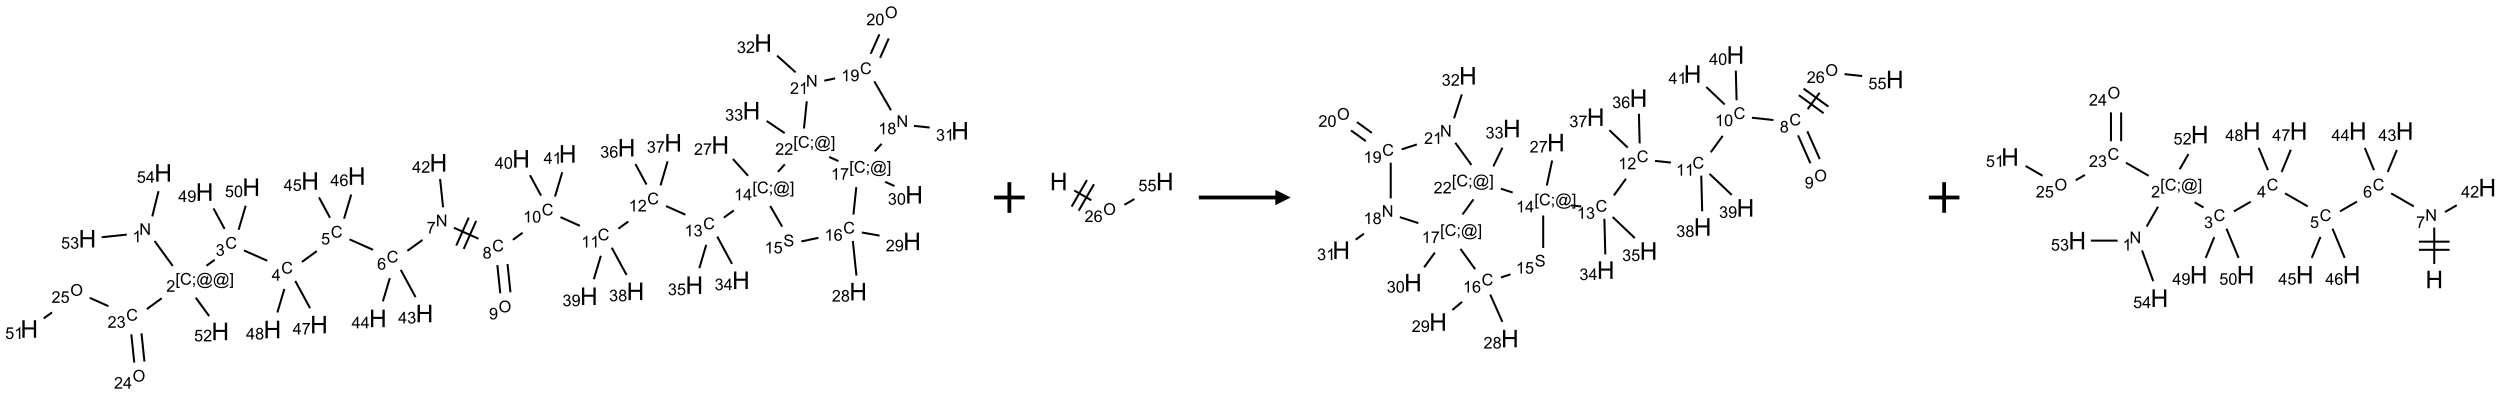 <?xml version="1.0" encoding="UTF-8"?>
<svg xmlns="http://www.w3.org/2000/svg" xmlns:xlink="http://www.w3.org/1999/xlink" width="1633" height="258" viewBox="0 0 1633 258">
<defs>
<g>
<g id="glyph-0-0">
<path d="M 1.332 0 L 1.332 -6.668 L 6.668 -6.668 L 6.668 0 Z M 1.5 -0.168 L 6.5 -0.168 L 6.5 -6.5 L 1.5 -6.5 Z M 1.5 -0.168 "/>
</g>
<g id="glyph-0-1">
<path d="M 0.812 0 L 0.812 -7.637 L 1.848 -7.637 L 5.859 -1.641 L 5.859 -7.637 L 6.828 -7.637 L 6.828 0 L 5.793 0 L 1.781 -6 L 1.781 0 Z M 0.812 0 "/>
</g>
<g id="glyph-0-2">
<path d="M 3.973 0 L 3.035 0 L 3.035 -5.973 C 2.809 -5.758 2.516 -5.543 2.148 -5.328 C 1.781 -5.113 1.453 -4.953 1.16 -4.844 L 1.16 -5.75 C 1.684 -5.996 2.145 -6.297 2.535 -6.645 C 2.93 -6.996 3.207 -7.336 3.371 -7.668 L 3.973 -7.668 Z M 3.973 0 "/>
</g>
<g id="glyph-0-3">
<path d="M 0.723 2.121 L 0.723 -7.637 L 2.793 -7.637 L 2.793 -6.859 L 1.66 -6.859 L 1.66 1.344 L 2.793 1.344 L 2.793 2.121 Z M 0.723 2.121 "/>
</g>
<g id="glyph-0-4">
<path d="M 6.27 -2.676 L 7.281 -2.422 C 7.07 -1.594 6.688 -0.961 6.137 -0.523 C 5.586 -0.086 4.914 0.129 4.121 0.129 C 3.297 0.129 2.629 -0.039 2.113 -0.371 C 1.598 -0.707 1.203 -1.191 0.934 -1.828 C 0.664 -2.465 0.531 -3.145 0.531 -3.875 C 0.531 -4.672 0.684 -5.363 0.988 -5.957 C 1.293 -6.547 1.723 -6.996 2.285 -7.305 C 2.844 -7.613 3.461 -7.766 4.137 -7.766 C 4.898 -7.766 5.543 -7.57 6.062 -7.184 C 6.582 -6.793 6.945 -6.246 7.152 -5.543 L 6.156 -5.309 C 5.98 -5.863 5.723 -6.266 5.387 -6.52 C 5.051 -6.773 4.625 -6.902 4.113 -6.902 C 3.527 -6.902 3.039 -6.762 2.645 -6.48 C 2.25 -6.199 1.973 -5.82 1.812 -5.348 C 1.652 -4.871 1.574 -4.383 1.574 -3.879 C 1.574 -3.23 1.668 -2.664 1.855 -2.18 C 2.047 -1.695 2.34 -1.332 2.738 -1.094 C 3.137 -0.855 3.57 -0.734 4.035 -0.734 C 4.602 -0.734 5.082 -0.898 5.473 -1.223 C 5.867 -1.551 6.133 -2.035 6.27 -2.676 Z M 6.27 -2.676 "/>
</g>
<g id="glyph-0-5">
<path d="M 0.949 -4.465 L 0.949 -5.531 L 2.016 -5.531 L 2.016 -4.465 Z M 0.949 0 L 0.949 -1.066 L 2.016 -1.066 L 2.016 0 C 2.016 0.391 1.945 0.711 1.809 0.949 C 1.668 1.191 1.449 1.379 1.145 1.512 L 0.887 1.109 C 1.082 1.023 1.23 0.895 1.324 0.727 C 1.418 0.559 1.469 0.316 1.48 0 Z M 0.949 0 "/>
</g>
<g id="glyph-0-6">
<path d="M 6.047 -0.848 C 5.82 -0.59 5.57 -0.379 5.289 -0.223 C 5.008 -0.062 4.73 0.016 4.449 0.016 C 4.141 0.016 3.84 -0.074 3.547 -0.254 C 3.254 -0.434 3.02 -0.715 2.836 -1.09 C 2.652 -1.465 2.562 -1.875 2.562 -2.324 C 2.562 -2.875 2.703 -3.43 2.988 -3.98 C 3.27 -4.535 3.621 -4.953 4.043 -5.23 C 4.461 -5.508 4.871 -5.645 5.266 -5.645 C 5.566 -5.645 5.855 -5.566 6.129 -5.41 C 6.402 -5.25 6.641 -5.012 6.84 -4.688 L 7.016 -5.496 L 7.949 -5.496 L 7.199 -2 C 7.094 -1.516 7.043 -1.246 7.043 -1.191 C 7.043 -1.098 7.078 -1.02 7.148 -0.949 C 7.219 -0.883 7.305 -0.848 7.406 -0.848 C 7.59 -0.848 7.832 -0.953 8.129 -1.168 C 8.527 -1.445 8.84 -1.816 9.07 -2.285 C 9.301 -2.75 9.418 -3.234 9.418 -3.73 C 9.418 -4.309 9.27 -4.852 8.973 -5.355 C 8.676 -5.859 8.23 -6.262 7.645 -6.562 C 7.055 -6.863 6.406 -7.016 5.691 -7.016 C 4.879 -7.016 4.137 -6.824 3.465 -6.445 C 2.793 -6.066 2.273 -5.52 1.902 -4.809 C 1.535 -4.098 1.348 -3.34 1.348 -2.527 C 1.348 -1.676 1.535 -0.941 1.902 -0.328 C 2.273 0.285 2.809 0.742 3.508 1.035 C 4.207 1.328 4.984 1.473 5.832 1.473 C 6.742 1.473 7.504 1.32 8.121 1.016 C 8.734 0.711 9.195 0.34 9.5 -0.098 L 10.441 -0.098 C 10.266 0.266 9.961 0.637 9.531 1.016 C 9.102 1.395 8.59 1.695 7.996 1.914 C 7.402 2.133 6.688 2.246 5.848 2.246 C 5.078 2.246 4.367 2.145 3.715 1.949 C 3.066 1.75 2.512 1.453 2.051 1.055 C 1.594 0.656 1.25 0.199 1.016 -0.316 C 0.723 -0.973 0.578 -1.684 0.578 -2.441 C 0.578 -3.289 0.75 -4.098 1.098 -4.863 C 1.523 -5.805 2.125 -6.527 2.902 -7.027 C 3.684 -7.527 4.629 -7.777 5.738 -7.777 C 6.602 -7.777 7.375 -7.602 8.059 -7.246 C 8.746 -6.895 9.285 -6.371 9.684 -5.672 C 10.02 -5.07 10.188 -4.418 10.188 -3.715 C 10.188 -2.707 9.832 -1.812 9.125 -1.031 C 8.492 -0.328 7.801 0.02 7.051 0.02 C 6.812 0.02 6.617 -0.016 6.473 -0.09 C 6.324 -0.16 6.215 -0.266 6.145 -0.402 C 6.102 -0.488 6.066 -0.637 6.047 -0.848 Z M 3.527 -2.262 C 3.527 -1.785 3.641 -1.414 3.863 -1.152 C 4.09 -0.887 4.348 -0.754 4.641 -0.754 C 4.836 -0.754 5.039 -0.812 5.254 -0.93 C 5.469 -1.047 5.676 -1.219 5.871 -1.449 C 6.066 -1.676 6.23 -1.969 6.355 -2.32 C 6.48 -2.672 6.543 -3.027 6.543 -3.379 C 6.543 -3.852 6.426 -4.219 6.191 -4.48 C 5.957 -4.738 5.672 -4.871 5.332 -4.871 C 5.109 -4.871 4.902 -4.812 4.707 -4.699 C 4.512 -4.586 4.32 -4.406 4.137 -4.156 C 3.953 -3.906 3.805 -3.602 3.691 -3.246 C 3.582 -2.887 3.527 -2.559 3.527 -2.262 Z M 3.527 -2.262 "/>
</g>
<g id="glyph-0-7">
<path d="M 2.27 2.121 L 0.203 2.121 L 0.203 1.344 L 1.332 1.344 L 1.332 -6.859 L 0.203 -6.859 L 0.203 -7.637 L 2.27 -7.637 Z M 2.27 2.121 "/>
</g>
<g id="glyph-0-8">
<path d="M 5.371 -0.902 L 5.371 0 L 0.324 0 C 0.316 -0.227 0.352 -0.441 0.434 -0.652 C 0.562 -0.996 0.766 -1.332 1.051 -1.668 C 1.332 -2 1.742 -2.387 2.277 -2.824 C 3.105 -3.504 3.668 -4.043 3.957 -4.441 C 4.25 -4.84 4.395 -5.215 4.395 -5.566 C 4.395 -5.938 4.262 -6.254 3.996 -6.508 C 3.73 -6.762 3.387 -6.891 2.957 -6.891 C 2.508 -6.891 2.145 -6.754 1.875 -6.484 C 1.605 -6.215 1.469 -5.84 1.465 -5.359 L 0.5 -5.457 C 0.566 -6.176 0.812 -6.727 1.246 -7.102 C 1.676 -7.477 2.254 -7.668 2.98 -7.668 C 3.711 -7.668 4.293 -7.465 4.719 -7.059 C 5.145 -6.652 5.359 -6.148 5.359 -5.547 C 5.359 -5.242 5.297 -4.941 5.172 -4.645 C 5.047 -4.352 4.84 -4.039 4.551 -3.715 C 4.262 -3.387 3.777 -2.938 3.105 -2.371 C 2.543 -1.898 2.18 -1.578 2.02 -1.41 C 1.859 -1.242 1.73 -1.07 1.625 -0.902 Z M 5.371 -0.902 "/>
</g>
<g id="glyph-0-9">
<path d="M 0.449 -2.016 L 1.387 -2.141 C 1.492 -1.609 1.676 -1.227 1.934 -0.992 C 2.191 -0.758 2.508 -0.641 2.879 -0.641 C 3.32 -0.641 3.695 -0.793 3.996 -1.098 C 4.301 -1.402 4.453 -1.781 4.453 -2.234 C 4.453 -2.664 4.312 -3.02 4.031 -3.301 C 3.75 -3.578 3.391 -3.719 2.957 -3.719 C 2.781 -3.719 2.562 -3.684 2.297 -3.613 L 2.402 -4.438 C 2.465 -4.43 2.516 -4.426 2.551 -4.426 C 2.949 -4.426 3.312 -4.531 3.629 -4.738 C 3.949 -4.949 4.109 -5.27 4.109 -5.703 C 4.109 -6.047 3.992 -6.332 3.762 -6.559 C 3.527 -6.785 3.227 -6.895 2.859 -6.895 C 2.496 -6.895 2.191 -6.781 1.949 -6.551 C 1.707 -6.324 1.547 -5.98 1.48 -5.52 L 0.543 -5.688 C 0.656 -6.316 0.918 -6.805 1.324 -7.148 C 1.73 -7.492 2.234 -7.668 2.84 -7.668 C 3.254 -7.668 3.641 -7.578 3.988 -7.398 C 4.34 -7.219 4.609 -6.977 4.793 -6.668 C 4.98 -6.359 5.074 -6.031 5.074 -5.684 C 5.074 -5.352 4.984 -5.051 4.809 -4.781 C 4.629 -4.512 4.367 -4.297 4.02 -4.137 C 4.473 -4.031 4.824 -3.816 5.074 -3.488 C 5.324 -3.16 5.449 -2.75 5.449 -2.254 C 5.449 -1.59 5.203 -1.023 4.719 -0.559 C 4.234 -0.098 3.617 0.137 2.875 0.137 C 2.203 0.137 1.648 -0.062 1.207 -0.465 C 0.762 -0.863 0.512 -1.379 0.449 -2.016 Z M 0.449 -2.016 "/>
</g>
<g id="glyph-0-10">
<path d="M 3.449 0 L 3.449 -1.828 L 0.137 -1.828 L 0.137 -2.688 L 3.621 -7.637 L 4.387 -7.637 L 4.387 -2.688 L 5.418 -2.688 L 5.418 -1.828 L 4.387 -1.828 L 4.387 0 Z M 3.449 -2.688 L 3.449 -6.129 L 1.059 -2.688 Z M 3.449 -2.688 "/>
</g>
<g id="glyph-0-11">
<path d="M 0.441 -2 L 1.426 -2.082 C 1.5 -1.605 1.668 -1.242 1.934 -1.004 C 2.199 -0.762 2.52 -0.641 2.895 -0.641 C 3.348 -0.641 3.73 -0.812 4.043 -1.152 C 4.355 -1.492 4.512 -1.941 4.512 -2.504 C 4.512 -3.039 4.359 -3.461 4.059 -3.77 C 3.758 -4.078 3.367 -4.234 2.879 -4.234 C 2.578 -4.234 2.305 -4.164 2.062 -4.027 C 1.82 -3.891 1.629 -3.715 1.488 -3.496 L 0.609 -3.609 L 1.348 -7.531 L 5.145 -7.531 L 5.145 -6.637 L 2.098 -6.637 L 1.688 -4.582 C 2.145 -4.902 2.625 -5.062 3.129 -5.062 C 3.797 -5.062 4.359 -4.832 4.816 -4.371 C 5.277 -3.91 5.504 -3.312 5.504 -2.59 C 5.504 -1.898 5.305 -1.301 4.902 -0.797 C 4.41 -0.18 3.742 0.129 2.895 0.129 C 2.199 0.129 1.633 -0.062 1.195 -0.453 C 0.758 -0.844 0.504 -1.359 0.441 -2 Z M 0.441 -2 "/>
</g>
<g id="glyph-0-12">
<path d="M 5.309 -5.766 L 4.375 -5.691 C 4.293 -6.059 4.172 -6.328 4.02 -6.496 C 3.766 -6.762 3.453 -6.895 3.082 -6.895 C 2.785 -6.895 2.523 -6.812 2.297 -6.645 C 2 -6.43 1.77 -6.117 1.598 -5.703 C 1.43 -5.289 1.34 -4.703 1.332 -3.938 C 1.559 -4.281 1.836 -4.535 2.16 -4.703 C 2.488 -4.871 2.828 -4.953 3.188 -4.953 C 3.812 -4.953 4.344 -4.723 4.785 -4.262 C 5.223 -3.801 5.441 -3.207 5.441 -2.48 C 5.441 -2 5.34 -1.555 5.133 -1.145 C 4.926 -0.73 4.641 -0.418 4.281 -0.199 C 3.922 0.02 3.512 0.129 3.051 0.129 C 2.27 0.129 1.633 -0.156 1.141 -0.73 C 0.648 -1.305 0.402 -2.254 0.402 -3.574 C 0.402 -5.051 0.672 -6.121 1.219 -6.793 C 1.695 -7.375 2.336 -7.668 3.141 -7.668 C 3.742 -7.668 4.234 -7.5 4.617 -7.16 C 5 -6.824 5.23 -6.359 5.309 -5.766 Z M 1.48 -2.473 C 1.48 -2.152 1.547 -1.844 1.684 -1.547 C 1.82 -1.25 2.016 -1.027 2.262 -0.871 C 2.508 -0.719 2.766 -0.641 3.035 -0.641 C 3.434 -0.641 3.773 -0.801 4.059 -1.121 C 4.344 -1.441 4.484 -1.875 4.484 -2.422 C 4.484 -2.949 4.344 -3.367 4.062 -3.668 C 3.781 -3.973 3.426 -4.125 3 -4.125 C 2.578 -4.125 2.219 -3.973 1.922 -3.668 C 1.625 -3.363 1.48 -2.969 1.48 -2.473 Z M 1.48 -2.473 "/>
</g>
<g id="glyph-0-13">
<path d="M 0.504 -6.637 L 0.504 -7.535 L 5.449 -7.535 L 5.449 -6.809 C 4.961 -6.289 4.48 -5.602 4.004 -4.746 C 3.527 -3.887 3.156 -3.004 2.895 -2.098 C 2.707 -1.461 2.59 -0.762 2.535 0 L 1.574 0 C 1.582 -0.602 1.703 -1.328 1.926 -2.176 C 2.152 -3.027 2.477 -3.848 2.898 -4.637 C 3.32 -5.426 3.77 -6.094 4.246 -6.637 Z M 0.504 -6.637 "/>
</g>
<g id="glyph-0-14">
<path d="M 1.887 -4.141 C 1.496 -4.281 1.207 -4.484 1.02 -4.75 C 0.832 -5.016 0.738 -5.328 0.738 -5.699 C 0.738 -6.254 0.938 -6.719 1.34 -7.098 C 1.738 -7.477 2.27 -7.668 2.934 -7.668 C 3.598 -7.668 4.137 -7.473 4.543 -7.086 C 4.949 -6.699 5.152 -6.227 5.152 -5.672 C 5.152 -5.316 5.059 -5.008 4.871 -4.746 C 4.688 -4.484 4.406 -4.281 4.027 -4.141 C 4.496 -3.988 4.852 -3.742 5.098 -3.402 C 5.34 -3.062 5.465 -2.656 5.465 -2.184 C 5.465 -1.531 5.234 -0.98 4.77 -0.535 C 4.309 -0.09 3.703 0.129 2.949 0.129 C 2.195 0.129 1.586 -0.094 1.125 -0.539 C 0.664 -0.984 0.434 -1.543 0.434 -2.207 C 0.434 -2.703 0.559 -3.121 0.809 -3.457 C 1.062 -3.793 1.422 -4.02 1.887 -4.141 Z M 1.699 -5.73 C 1.699 -5.367 1.812 -5.074 2.047 -4.844 C 2.281 -4.613 2.582 -4.5 2.953 -4.5 C 3.312 -4.5 3.609 -4.613 3.84 -4.84 C 4.07 -5.066 4.188 -5.348 4.188 -5.676 C 4.188 -6.02 4.07 -6.309 3.832 -6.543 C 3.594 -6.777 3.297 -6.895 2.941 -6.895 C 2.586 -6.895 2.289 -6.781 2.051 -6.551 C 1.816 -6.324 1.699 -6.047 1.699 -5.73 Z M 1.395 -2.203 C 1.395 -1.938 1.461 -1.676 1.586 -1.426 C 1.711 -1.176 1.902 -0.984 2.152 -0.848 C 2.402 -0.711 2.672 -0.641 2.957 -0.641 C 3.406 -0.641 3.777 -0.785 4.066 -1.074 C 4.359 -1.363 4.504 -1.727 4.504 -2.172 C 4.504 -2.625 4.355 -2.996 4.055 -3.293 C 3.754 -3.586 3.379 -3.734 2.926 -3.734 C 2.484 -3.734 2.121 -3.59 1.832 -3.297 C 1.543 -3.004 1.395 -2.641 1.395 -2.203 Z M 1.395 -2.203 "/>
</g>
<g id="glyph-0-15">
<path d="M 0.516 -3.719 C 0.516 -4.984 0.855 -5.977 1.535 -6.695 C 2.215 -7.414 3.094 -7.77 4.172 -7.77 C 4.875 -7.77 5.512 -7.602 6.078 -7.266 C 6.645 -6.93 7.074 -6.461 7.371 -5.855 C 7.668 -5.254 7.816 -4.57 7.816 -3.809 C 7.816 -3.035 7.66 -2.34 7.348 -1.73 C 7.035 -1.117 6.594 -0.656 6.02 -0.34 C 5.449 -0.027 4.828 0.129 4.168 0.129 C 3.449 0.129 2.805 -0.043 2.238 -0.391 C 1.672 -0.738 1.246 -1.211 0.953 -1.812 C 0.66 -2.414 0.516 -3.047 0.516 -3.719 Z M 1.559 -3.703 C 1.559 -2.781 1.805 -2.059 2.301 -1.527 C 2.793 -1 3.414 -0.734 4.16 -0.734 C 4.922 -0.734 5.547 -1 6.039 -1.535 C 6.531 -2.07 6.777 -2.828 6.777 -3.812 C 6.777 -4.434 6.672 -4.977 6.461 -5.441 C 6.25 -5.902 5.945 -6.262 5.539 -6.52 C 5.133 -6.773 4.68 -6.902 4.176 -6.902 C 3.461 -6.902 2.848 -6.656 2.332 -6.164 C 1.816 -5.672 1.559 -4.852 1.559 -3.703 Z M 1.559 -3.703 "/>
</g>
<g id="glyph-0-16">
<path d="M 0.582 -1.766 L 1.484 -1.848 C 1.562 -1.426 1.707 -1.117 1.922 -0.926 C 2.137 -0.734 2.414 -0.641 2.75 -0.641 C 3.039 -0.641 3.289 -0.707 3.508 -0.84 C 3.727 -0.973 3.902 -1.148 4.043 -1.367 C 4.18 -1.586 4.297 -1.887 4.391 -2.262 C 4.484 -2.637 4.531 -3.016 4.531 -3.406 C 4.531 -3.449 4.531 -3.512 4.527 -3.594 C 4.34 -3.297 4.082 -3.055 3.758 -2.867 C 3.434 -2.68 3.082 -2.59 2.703 -2.59 C 2.07 -2.59 1.535 -2.816 1.098 -3.277 C 0.66 -3.734 0.441 -4.34 0.441 -5.09 C 0.441 -5.863 0.672 -6.484 1.129 -6.957 C 1.586 -7.43 2.156 -7.668 2.844 -7.668 C 3.34 -7.668 3.793 -7.531 4.207 -7.266 C 4.617 -7 4.93 -6.617 5.145 -6.121 C 5.355 -5.629 5.465 -4.91 5.465 -3.973 C 5.465 -2.996 5.359 -2.223 5.145 -1.645 C 4.934 -1.066 4.617 -0.625 4.199 -0.324 C 3.781 -0.02 3.293 0.129 2.73 0.129 C 2.133 0.129 1.645 -0.035 1.266 -0.367 C 0.887 -0.699 0.66 -1.164 0.582 -1.766 Z M 4.422 -5.137 C 4.422 -5.676 4.277 -6.102 3.992 -6.418 C 3.707 -6.734 3.359 -6.891 2.957 -6.891 C 2.543 -6.891 2.18 -6.719 1.871 -6.379 C 1.562 -6.039 1.406 -5.598 1.406 -5.059 C 1.406 -4.57 1.555 -4.176 1.848 -3.871 C 2.141 -3.566 2.5 -3.418 2.934 -3.418 C 3.367 -3.418 3.723 -3.57 4.004 -3.871 C 4.281 -4.176 4.422 -4.598 4.422 -5.137 Z M 4.422 -5.137 "/>
</g>
<g id="glyph-0-17">
<path d="M 0.441 -3.766 C 0.441 -4.668 0.535 -5.395 0.723 -5.945 C 0.906 -6.496 1.184 -6.922 1.551 -7.219 C 1.918 -7.516 2.375 -7.668 2.934 -7.668 C 3.344 -7.668 3.703 -7.586 4.012 -7.418 C 4.32 -7.254 4.574 -7.016 4.777 -6.707 C 4.977 -6.395 5.137 -6.016 5.25 -5.57 C 5.363 -5.125 5.422 -4.523 5.422 -3.766 C 5.422 -2.871 5.328 -2.148 5.145 -1.598 C 4.961 -1.047 4.688 -0.621 4.32 -0.32 C 3.953 -0.02 3.492 0.129 2.934 0.129 C 2.195 0.129 1.617 -0.133 1.199 -0.66 C 0.695 -1.297 0.441 -2.332 0.441 -3.766 Z M 1.406 -3.766 C 1.406 -2.512 1.555 -1.68 1.848 -1.262 C 2.141 -0.848 2.5 -0.641 2.934 -0.641 C 3.363 -0.641 3.727 -0.848 4.02 -1.266 C 4.312 -1.684 4.457 -2.516 4.457 -3.766 C 4.457 -5.023 4.312 -5.859 4.02 -6.27 C 3.727 -6.684 3.359 -6.891 2.922 -6.891 C 2.492 -6.891 2.148 -6.707 1.891 -6.344 C 1.566 -5.879 1.406 -5.02 1.406 -3.766 Z M 1.406 -3.766 "/>
</g>
<g id="glyph-0-18">
<path d="M 0.48 -2.453 L 1.434 -2.535 C 1.477 -2.152 1.582 -1.84 1.746 -1.598 C 1.91 -1.352 2.168 -1.152 2.516 -1.004 C 2.863 -0.852 3.254 -0.777 3.688 -0.777 C 4.074 -0.777 4.414 -0.832 4.707 -0.949 C 5.004 -1.062 5.223 -1.219 5.367 -1.418 C 5.512 -1.617 5.582 -1.836 5.582 -2.074 C 5.582 -2.312 5.516 -2.523 5.375 -2.699 C 5.234 -2.879 5.008 -3.031 4.688 -3.152 C 4.484 -3.23 4.031 -3.355 3.328 -3.523 C 2.625 -3.691 2.137 -3.852 1.855 -4 C 1.488 -4.191 1.219 -4.43 1.039 -4.711 C 0.859 -4.992 0.77 -5.312 0.77 -5.66 C 0.77 -6.047 0.879 -6.406 1.098 -6.742 C 1.316 -7.078 1.637 -7.332 2.059 -7.504 C 2.477 -7.68 2.945 -7.766 3.457 -7.766 C 4.023 -7.766 4.523 -7.676 4.957 -7.492 C 5.387 -7.309 5.719 -7.043 5.953 -6.688 C 6.188 -6.332 6.312 -5.934 6.328 -5.484 L 5.359 -5.41 C 5.309 -5.895 5.133 -6.258 4.832 -6.504 C 4.531 -6.75 4.086 -6.875 3.5 -6.875 C 2.891 -6.875 2.445 -6.762 2.164 -6.539 C 1.883 -6.316 1.746 -6.047 1.746 -5.73 C 1.746 -5.457 1.844 -5.23 2.043 -5.051 C 2.238 -4.875 2.742 -4.695 3.566 -4.508 C 4.387 -4.32 4.949 -4.16 5.254 -4.02 C 5.699 -3.816 6.027 -3.555 6.238 -3.242 C 6.449 -2.93 6.559 -2.566 6.559 -2.156 C 6.559 -1.75 6.441 -1.367 6.207 -1.008 C 5.977 -0.648 5.641 -0.367 5.207 -0.168 C 4.77 0.031 4.281 0.129 3.734 0.129 C 3.043 0.129 2.465 0.031 1.996 -0.172 C 1.531 -0.375 1.164 -0.676 0.898 -1.082 C 0.633 -1.484 0.492 -1.941 0.48 -2.453 Z M 0.48 -2.453 "/>
</g>
<g id="glyph-1-0">
<path d="M 2 0 L 2 -10 L 10 -10 L 10 0 Z M 2.25 -0.25 L 9.75 -0.25 L 9.75 -9.75 L 2.25 -9.75 Z M 2.25 -0.25 "/>
</g>
<g id="glyph-1-1">
<path d="M 1.281 0 L 1.281 -11.453 L 2.797 -11.453 L 2.797 -6.75 L 8.75 -6.75 L 8.75 -11.453 L 10.266 -11.453 L 10.266 0 L 8.75 0 L 8.75 -5.398 L 2.797 -5.398 L 2.797 0 Z M 1.281 0 "/>
</g>
</g>
</defs>
<path fill="none" stroke-width="0.033" stroke-linecap="butt" stroke-linejoin="miter" stroke="rgb(0%, 0%, 0%)" stroke-opacity="1" stroke-miterlimit="10" d="M 2.047 3.685 L 2.343 4.092 " transform="matrix(40, 0, 0, 40, 19.104, 10.031)"/>
<path fill="none" stroke-width="0.033" stroke-linecap="butt" stroke-linejoin="miter" stroke="rgb(0%, 0%, 0%)" stroke-opacity="1" stroke-miterlimit="10" d="M 2.894 4.089 L 3.029 3.991 " transform="matrix(40, 0, 0, 40, 19.104, 10.031)"/>
<path fill="none" stroke-width="0.033" stroke-linecap="butt" stroke-linejoin="miter" stroke="rgb(0%, 0%, 0%)" stroke-opacity="1" stroke-miterlimit="10" d="M 3.507 3.839 L 3.886 4.007 " transform="matrix(40, 0, 0, 40, 19.104, 10.031)"/>
<path fill="none" stroke-width="0.033" stroke-linecap="butt" stroke-linejoin="miter" stroke="rgb(0%, 0%, 0%)" stroke-opacity="1" stroke-miterlimit="10" d="M 4.452 4.027 L 4.696 3.85 " transform="matrix(40, 0, 0, 40, 19.104, 10.031)"/>
<path fill="none" stroke-width="0.033" stroke-linecap="butt" stroke-linejoin="miter" stroke="rgb(0%, 0%, 0%)" stroke-opacity="1" stroke-miterlimit="10" d="M 5.23 3.658 L 5.614 3.829 " transform="matrix(40, 0, 0, 40, 19.104, 10.031)"/>
<path fill="none" stroke-width="0.033" stroke-linecap="butt" stroke-linejoin="miter" stroke="rgb(0%, 0%, 0%)" stroke-opacity="1" stroke-miterlimit="10" d="M 6.175 3.846 L 6.422 3.667 " transform="matrix(40, 0, 0, 40, 19.104, 10.031)"/>
<path fill="none" stroke-width="0.033" stroke-linecap="butt" stroke-linejoin="miter" stroke="rgb(0%, 0%, 0%)" stroke-opacity="1" stroke-miterlimit="10" d="M 6.935 3.469 L 7.337 3.648 " transform="matrix(40, 0, 0, 40, 19.104, 10.031)"/>
<path fill="none" stroke-width="0.033" stroke-linecap="butt" stroke-linejoin="miter" stroke="rgb(0%, 0%, 0%)" stroke-opacity="1" stroke-miterlimit="10" d="M 7.095 3.814 L 7.298 3.357 " transform="matrix(40, 0, 0, 40, 19.104, 10.031)"/>
<path fill="none" stroke-width="0.033" stroke-linecap="butt" stroke-linejoin="miter" stroke="rgb(0%, 0%, 0%)" stroke-opacity="1" stroke-miterlimit="10" d="M 6.973 3.759 L 7.177 3.303 " transform="matrix(40, 0, 0, 40, 19.104, 10.031)"/>
<path fill="none" stroke-width="0.033" stroke-linecap="butt" stroke-linejoin="miter" stroke="rgb(0%, 0%, 0%)" stroke-opacity="1" stroke-miterlimit="10" d="M 7.644 4.078 L 7.692 4.539 " transform="matrix(40, 0, 0, 40, 19.104, 10.031)"/>
<path fill="none" stroke-width="0.033" stroke-linecap="butt" stroke-linejoin="miter" stroke="rgb(0%, 0%, 0%)" stroke-opacity="1" stroke-miterlimit="10" d="M 7.81 4.061 L 7.858 4.522 " transform="matrix(40, 0, 0, 40, 19.104, 10.031)"/>
<path fill="none" stroke-width="0.033" stroke-linecap="butt" stroke-linejoin="miter" stroke="rgb(0%, 0%, 0%)" stroke-opacity="1" stroke-miterlimit="10" d="M 7.898 3.665 L 8.056 3.55 " transform="matrix(40, 0, 0, 40, 19.104, 10.031)"/>
<path fill="none" stroke-width="0.033" stroke-linecap="butt" stroke-linejoin="miter" stroke="rgb(0%, 0%, 0%)" stroke-opacity="1" stroke-miterlimit="10" d="M 8.675 3.295 L 8.992 3.437 " transform="matrix(40, 0, 0, 40, 19.104, 10.031)"/>
<path fill="none" stroke-width="0.033" stroke-linecap="butt" stroke-linejoin="miter" stroke="rgb(0%, 0%, 0%)" stroke-opacity="1" stroke-miterlimit="10" d="M 9.62 3.484 L 9.783 3.366 " transform="matrix(40, 0, 0, 40, 19.104, 10.031)"/>
<path fill="none" stroke-width="0.033" stroke-linecap="butt" stroke-linejoin="miter" stroke="rgb(0%, 0%, 0%)" stroke-opacity="1" stroke-miterlimit="10" d="M 10.398 3.114 L 10.715 3.255 " transform="matrix(40, 0, 0, 40, 19.104, 10.031)"/>
<path fill="none" stroke-width="0.033" stroke-linecap="butt" stroke-linejoin="miter" stroke="rgb(0%, 0%, 0%)" stroke-opacity="1" stroke-miterlimit="10" d="M 11.343 3.303 L 11.505 3.185 " transform="matrix(40, 0, 0, 40, 19.104, 10.031)"/>
<path fill="none" stroke-width="0.033" stroke-linecap="butt" stroke-linejoin="miter" stroke="rgb(0%, 0%, 0%)" stroke-opacity="1" stroke-miterlimit="10" d="M 11.738 2.619 L 11.491 2.346 " transform="matrix(40, 0, 0, 40, 19.104, 10.031)"/>
<path fill="none" stroke-width="0.033" stroke-linecap="butt" stroke-linejoin="miter" stroke="rgb(0%, 0%, 0%)" stroke-opacity="1" stroke-miterlimit="10" d="M 12.1 3.113 L 12.295 3.45 " transform="matrix(40, 0, 0, 40, 19.104, 10.031)"/>
<path fill="none" stroke-width="0.033" stroke-linecap="butt" stroke-linejoin="miter" stroke="rgb(0%, 0%, 0%)" stroke-opacity="1" stroke-miterlimit="10" d="M 12.608 3.692 L 12.887 3.633 " transform="matrix(40, 0, 0, 40, 19.104, 10.031)"/>
<path fill="none" stroke-width="0.033" stroke-linecap="butt" stroke-linejoin="miter" stroke="rgb(0%, 0%, 0%)" stroke-opacity="1" stroke-miterlimit="10" d="M 13.449 3.684 L 13.508 4.249 " transform="matrix(40, 0, 0, 40, 19.104, 10.031)"/>
<path fill="none" stroke-width="0.033" stroke-linecap="butt" stroke-linejoin="miter" stroke="rgb(0%, 0%, 0%)" stroke-opacity="1" stroke-miterlimit="10" d="M 13.596 3.546 L 13.886 3.597 " transform="matrix(40, 0, 0, 40, 19.104, 10.031)"/>
<path fill="none" stroke-width="0.033" stroke-linecap="butt" stroke-linejoin="miter" stroke="rgb(0%, 0%, 0%)" stroke-opacity="1" stroke-miterlimit="10" d="M 13.459 3.253 L 13.506 2.805 " transform="matrix(40, 0, 0, 40, 19.104, 10.031)"/>
<path fill="none" stroke-width="0.033" stroke-linecap="butt" stroke-linejoin="miter" stroke="rgb(0%, 0%, 0%)" stroke-opacity="1" stroke-miterlimit="10" d="M 13.977 2.719 L 14.129 2.787 " transform="matrix(40, 0, 0, 40, 19.104, 10.031)"/>
<path fill="none" stroke-width="0.033" stroke-linecap="butt" stroke-linejoin="miter" stroke="rgb(0%, 0%, 0%)" stroke-opacity="1" stroke-miterlimit="10" d="M 13.807 2.221 L 13.919 2.098 " transform="matrix(40, 0, 0, 40, 19.104, 10.031)"/>
<path fill="none" stroke-width="0.033" stroke-linecap="butt" stroke-linejoin="miter" stroke="rgb(0%, 0%, 0%)" stroke-opacity="1" stroke-miterlimit="10" d="M 14.448 1.805 L 14.705 1.832 " transform="matrix(40, 0, 0, 40, 19.104, 10.031)"/>
<path fill="none" stroke-width="0.033" stroke-linecap="butt" stroke-linejoin="miter" stroke="rgb(0%, 0%, 0%)" stroke-opacity="1" stroke-miterlimit="10" d="M 14.072 1.549 L 13.8 1.078 " transform="matrix(40, 0, 0, 40, 19.104, 10.031)"/>
<path fill="none" stroke-width="0.033" stroke-linecap="butt" stroke-linejoin="miter" stroke="rgb(0%, 0%, 0%)" stroke-opacity="1" stroke-miterlimit="10" d="M 13.894 0.695 L 14.035 0.378 " transform="matrix(40, 0, 0, 40, 19.104, 10.031)"/>
<path fill="none" stroke-width="0.033" stroke-linecap="butt" stroke-linejoin="miter" stroke="rgb(0%, 0%, 0%)" stroke-opacity="1" stroke-miterlimit="10" d="M 13.741 0.627 L 13.883 0.31 " transform="matrix(40, 0, 0, 40, 19.104, 10.031)"/>
<path fill="none" stroke-width="0.033" stroke-linecap="butt" stroke-linejoin="miter" stroke="rgb(0%, 0%, 0%)" stroke-opacity="1" stroke-miterlimit="10" d="M 13.16 1.029 L 12.983 1.067 " transform="matrix(40, 0, 0, 40, 19.104, 10.031)"/>
<path fill="none" stroke-width="0.033" stroke-linecap="butt" stroke-linejoin="miter" stroke="rgb(0%, 0%, 0%)" stroke-opacity="1" stroke-miterlimit="10" d="M 12.514 0.93 L 12.212 0.658 " transform="matrix(40, 0, 0, 40, 19.104, 10.031)"/>
<path fill="none" stroke-width="0.033" stroke-linecap="butt" stroke-linejoin="miter" stroke="rgb(0%, 0%, 0%)" stroke-opacity="1" stroke-miterlimit="10" d="M 12.697 1.404 L 12.651 1.848 " transform="matrix(40, 0, 0, 40, 19.104, 10.031)"/>
<path fill="none" stroke-width="0.033" stroke-linecap="butt" stroke-linejoin="miter" stroke="rgb(0%, 0%, 0%)" stroke-opacity="1" stroke-miterlimit="10" d="M 12.338 2.433 L 12.226 2.556 " transform="matrix(40, 0, 0, 40, 19.104, 10.031)"/>
<path fill="none" stroke-width="0.033" stroke-linecap="butt" stroke-linejoin="miter" stroke="rgb(0%, 0%, 0%)" stroke-opacity="1" stroke-miterlimit="10" d="M 13.062 2.312 L 13.215 2.38 " transform="matrix(40, 0, 0, 40, 19.104, 10.031)"/>
<path fill="none" stroke-width="0.033" stroke-linecap="butt" stroke-linejoin="miter" stroke="rgb(0%, 0%, 0%)" stroke-opacity="1" stroke-miterlimit="10" d="M 12.336 1.923 L 12.042 1.725 " transform="matrix(40, 0, 0, 40, 19.104, 10.031)"/>
<path fill="none" stroke-width="0.033" stroke-linecap="butt" stroke-linejoin="miter" stroke="rgb(0%, 0%, 0%)" stroke-opacity="1" stroke-miterlimit="10" d="M 11.235 3.613 L 11.476 4.058 " transform="matrix(40, 0, 0, 40, 19.104, 10.031)"/>
<path fill="none" stroke-width="0.033" stroke-linecap="butt" stroke-linejoin="miter" stroke="rgb(0%, 0%, 0%)" stroke-opacity="1" stroke-miterlimit="10" d="M 11.055 3.748 L 10.943 4.128 " transform="matrix(40, 0, 0, 40, 19.104, 10.031)"/>
<path fill="none" stroke-width="0.033" stroke-linecap="butt" stroke-linejoin="miter" stroke="rgb(0%, 0%, 0%)" stroke-opacity="1" stroke-miterlimit="10" d="M 10.08 2.763 L 9.899 2.429 " transform="matrix(40, 0, 0, 40, 19.104, 10.031)"/>
<path fill="none" stroke-width="0.033" stroke-linecap="butt" stroke-linejoin="miter" stroke="rgb(0%, 0%, 0%)" stroke-opacity="1" stroke-miterlimit="10" d="M 10.309 2.777 L 10.425 2.383 " transform="matrix(40, 0, 0, 40, 19.104, 10.031)"/>
<path fill="none" stroke-width="0.033" stroke-linecap="butt" stroke-linejoin="miter" stroke="rgb(0%, 0%, 0%)" stroke-opacity="1" stroke-miterlimit="10" d="M 9.512 3.794 L 9.754 4.239 " transform="matrix(40, 0, 0, 40, 19.104, 10.031)"/>
<path fill="none" stroke-width="0.033" stroke-linecap="butt" stroke-linejoin="miter" stroke="rgb(0%, 0%, 0%)" stroke-opacity="1" stroke-miterlimit="10" d="M 9.334 3.926 L 9.22 4.309 " transform="matrix(40, 0, 0, 40, 19.104, 10.031)"/>
<path fill="none" stroke-width="0.033" stroke-linecap="butt" stroke-linejoin="miter" stroke="rgb(0%, 0%, 0%)" stroke-opacity="1" stroke-miterlimit="10" d="M 8.358 2.944 L 8.177 2.61 " transform="matrix(40, 0, 0, 40, 19.104, 10.031)"/>
<path fill="none" stroke-width="0.033" stroke-linecap="butt" stroke-linejoin="miter" stroke="rgb(0%, 0%, 0%)" stroke-opacity="1" stroke-miterlimit="10" d="M 8.586 2.958 L 8.704 2.561 " transform="matrix(40, 0, 0, 40, 19.104, 10.031)"/>
<path fill="none" stroke-width="0.033" stroke-linecap="butt" stroke-linejoin="miter" stroke="rgb(0%, 0%, 0%)" stroke-opacity="1" stroke-miterlimit="10" d="M 6.758 3.134 L 6.709 2.671 " transform="matrix(40, 0, 0, 40, 19.104, 10.031)"/>
<path fill="none" stroke-width="0.033" stroke-linecap="butt" stroke-linejoin="miter" stroke="rgb(0%, 0%, 0%)" stroke-opacity="1" stroke-miterlimit="10" d="M 6.067 4.156 L 6.308 4.601 " transform="matrix(40, 0, 0, 40, 19.104, 10.031)"/>
<path fill="none" stroke-width="0.033" stroke-linecap="butt" stroke-linejoin="miter" stroke="rgb(0%, 0%, 0%)" stroke-opacity="1" stroke-miterlimit="10" d="M 5.888 4.291 L 5.775 4.671 " transform="matrix(40, 0, 0, 40, 19.104, 10.031)"/>
<path fill="none" stroke-width="0.033" stroke-linecap="butt" stroke-linejoin="miter" stroke="rgb(0%, 0%, 0%)" stroke-opacity="1" stroke-miterlimit="10" d="M 4.912 3.306 L 4.731 2.972 " transform="matrix(40, 0, 0, 40, 19.104, 10.031)"/>
<path fill="none" stroke-width="0.033" stroke-linecap="butt" stroke-linejoin="miter" stroke="rgb(0%, 0%, 0%)" stroke-opacity="1" stroke-miterlimit="10" d="M 5.141 3.32 L 5.258 2.926 " transform="matrix(40, 0, 0, 40, 19.104, 10.031)"/>
<path fill="none" stroke-width="0.033" stroke-linecap="butt" stroke-linejoin="miter" stroke="rgb(0%, 0%, 0%)" stroke-opacity="1" stroke-miterlimit="10" d="M 4.344 4.337 L 4.586 4.782 " transform="matrix(40, 0, 0, 40, 19.104, 10.031)"/>
<path fill="none" stroke-width="0.033" stroke-linecap="butt" stroke-linejoin="miter" stroke="rgb(0%, 0%, 0%)" stroke-opacity="1" stroke-miterlimit="10" d="M 4.166 4.468 L 4.052 4.852 " transform="matrix(40, 0, 0, 40, 19.104, 10.031)"/>
<path fill="none" stroke-width="0.033" stroke-linecap="butt" stroke-linejoin="miter" stroke="rgb(0%, 0%, 0%)" stroke-opacity="1" stroke-miterlimit="10" d="M 3.19 3.487 L 3.009 3.153 " transform="matrix(40, 0, 0, 40, 19.104, 10.031)"/>
<path fill="none" stroke-width="0.033" stroke-linecap="butt" stroke-linejoin="miter" stroke="rgb(0%, 0%, 0%)" stroke-opacity="1" stroke-miterlimit="10" d="M 3.419 3.501 L 3.535 3.108 " transform="matrix(40, 0, 0, 40, 19.104, 10.031)"/>
<path fill="none" stroke-width="0.033" stroke-linecap="butt" stroke-linejoin="miter" stroke="rgb(0%, 0%, 0%)" stroke-opacity="1" stroke-miterlimit="10" d="M 2.164 4.619 L 1.921 4.796 " transform="matrix(40, 0, 0, 40, 19.104, 10.031)"/>
<path fill="none" stroke-width="0.033" stroke-linecap="butt" stroke-linejoin="miter" stroke="rgb(0%, 0%, 0%)" stroke-opacity="1" stroke-miterlimit="10" d="M 1.667 5.209 L 1.715 5.67 " transform="matrix(40, 0, 0, 40, 19.104, 10.031)"/>
<path fill="none" stroke-width="0.033" stroke-linecap="butt" stroke-linejoin="miter" stroke="rgb(0%, 0%, 0%)" stroke-opacity="1" stroke-miterlimit="10" d="M 1.833 5.192 L 1.881 5.653 " transform="matrix(40, 0, 0, 40, 19.104, 10.031)"/>
<path fill="none" stroke-width="0.033" stroke-linecap="butt" stroke-linejoin="miter" stroke="rgb(0%, 0%, 0%)" stroke-opacity="1" stroke-miterlimit="10" d="M 1.293 4.749 L 0.987 4.613 " transform="matrix(40, 0, 0, 40, 19.104, 10.031)"/>
<path fill="none" stroke-width="0.033" stroke-linecap="butt" stroke-linejoin="miter" stroke="rgb(0%, 0%, 0%)" stroke-opacity="1" stroke-miterlimit="10" d="M 0.371 4.851 L 0.236 4.949 " transform="matrix(40, 0, 0, 40, 19.104, 10.031)"/>
<path fill="none" stroke-width="0.033" stroke-linecap="butt" stroke-linejoin="miter" stroke="rgb(0%, 0%, 0%)" stroke-opacity="1" stroke-miterlimit="10" d="M 2.719 4.611 L 2.938 4.911 " transform="matrix(40, 0, 0, 40, 19.104, 10.031)"/>
<path fill="none" stroke-width="0.033" stroke-linecap="butt" stroke-linejoin="miter" stroke="rgb(0%, 0%, 0%)" stroke-opacity="1" stroke-miterlimit="10" d="M 1.594 3.58 L 1.182 3.623 " transform="matrix(40, 0, 0, 40, 19.104, 10.031)"/>
<path fill="none" stroke-width="0.033" stroke-linecap="butt" stroke-linejoin="miter" stroke="rgb(0%, 0%, 0%)" stroke-opacity="1" stroke-miterlimit="10" d="M 2.009 3.283 L 2.111 2.871 " transform="matrix(40, 0, 0, 40, 19.104, 10.031)"/>
<g fill="rgb(0%, 0%, 0%)" fill-opacity="1">
<use xlink:href="#glyph-0-1" x="90.98" y="153.469"/>
</g>
<g fill="rgb(0%, 0%, 0%)" fill-opacity="1">
<use xlink:href="#glyph-0-2" x="86.484" y="158.238"/>
</g>
<g fill="rgb(0%, 0%, 0%)" fill-opacity="1">
<use xlink:href="#glyph-0-3" x="114.578" y="185.969"/>
<use xlink:href="#glyph-0-4" x="117.542" y="185.969"/>
<use xlink:href="#glyph-0-5" x="125.245" y="185.969"/>
<use xlink:href="#glyph-0-6" x="128.208" y="185.969"/>
<use xlink:href="#glyph-0-6" x="139.036" y="185.969"/>
<use xlink:href="#glyph-0-7" x="149.865" y="185.969"/>
</g>
<g fill="rgb(0%, 0%, 0%)" fill-opacity="1">
<use xlink:href="#glyph-0-8" x="108.602" y="190.598"/>
</g>
<g fill="rgb(0%, 0%, 0%)" fill-opacity="1">
<use xlink:href="#glyph-0-4" x="147.133" y="162.449"/>
</g>
<g fill="rgb(0%, 0%, 0%)" fill-opacity="1">
<use xlink:href="#glyph-0-9" x="140.883" y="167.086"/>
</g>
<g fill="rgb(0%, 0%, 0%)" fill-opacity="1">
<use xlink:href="#glyph-0-4" x="183.676" y="178.719"/>
</g>
<g fill="rgb(0%, 0%, 0%)" fill-opacity="1">
<use xlink:href="#glyph-0-10" x="177.457" y="183.324"/>
</g>
<g fill="rgb(0%, 0%, 0%)" fill-opacity="1">
<use xlink:href="#glyph-0-4" x="216.039" y="155.207"/>
</g>
<g fill="rgb(0%, 0%, 0%)" fill-opacity="1">
<use xlink:href="#glyph-0-11" x="209.727" y="159.711"/>
</g>
<g fill="rgb(0%, 0%, 0%)" fill-opacity="1">
<use xlink:href="#glyph-0-4" x="252.578" y="171.477"/>
</g>
<g fill="rgb(0%, 0%, 0%)" fill-opacity="1">
<use xlink:href="#glyph-0-12" x="246.332" y="176.113"/>
</g>
<g fill="rgb(0%, 0%, 0%)" fill-opacity="1">
<use xlink:href="#glyph-0-1" x="284.66" y="147.832"/>
</g>
<g fill="rgb(0%, 0%, 0%)" fill-opacity="1">
<use xlink:href="#glyph-0-13" x="278.688" y="152.473"/>
</g>
<g fill="rgb(0%, 0%, 0%)" fill-opacity="1">
<use xlink:href="#glyph-0-4" x="321.48" y="164.234"/>
</g>
<g fill="rgb(0%, 0%, 0%)" fill-opacity="1">
<use xlink:href="#glyph-0-14" x="315.215" y="168.871"/>
</g>
<g fill="rgb(0%, 0%, 0%)" fill-opacity="1">
<use xlink:href="#glyph-0-15" x="325.68" y="204.02"/>
</g>
<g fill="rgb(0%, 0%, 0%)" fill-opacity="1">
<use xlink:href="#glyph-0-16" x="319.395" y="208.652"/>
</g>
<g fill="rgb(0%, 0%, 0%)" fill-opacity="1">
<use xlink:href="#glyph-0-4" x="353.844" y="140.727"/>
</g>
<g fill="rgb(0%, 0%, 0%)" fill-opacity="1">
<use xlink:href="#glyph-0-2" x="341.684" y="145.359"/>
<use xlink:href="#glyph-0-17" x="347.616" y="145.359"/>
</g>
<g fill="rgb(0%, 0%, 0%)" fill-opacity="1">
<use xlink:href="#glyph-0-4" x="390.383" y="156.996"/>
</g>
<g fill="rgb(0%, 0%, 0%)" fill-opacity="1">
<use xlink:href="#glyph-0-2" x="379.672" y="161.629"/>
<use xlink:href="#glyph-0-2" x="385.604" y="161.629"/>
</g>
<g fill="rgb(0%, 0%, 0%)" fill-opacity="1">
<use xlink:href="#glyph-0-4" x="422.746" y="133.484"/>
</g>
<g fill="rgb(0%, 0%, 0%)" fill-opacity="1">
<use xlink:href="#glyph-0-2" x="410.637" y="138.117"/>
<use xlink:href="#glyph-0-8" x="416.569" y="138.117"/>
</g>
<g fill="rgb(0%, 0%, 0%)" fill-opacity="1">
<use xlink:href="#glyph-0-4" x="459.285" y="149.754"/>
</g>
<g fill="rgb(0%, 0%, 0%)" fill-opacity="1">
<use xlink:href="#glyph-0-2" x="447.102" y="154.387"/>
<use xlink:href="#glyph-0-9" x="453.034" y="154.387"/>
</g>
<g fill="rgb(0%, 0%, 0%)" fill-opacity="1">
<use xlink:href="#glyph-0-3" x="491.453" y="126.25"/>
<use xlink:href="#glyph-0-4" x="494.417" y="126.25"/>
<use xlink:href="#glyph-0-5" x="502.12" y="126.25"/>
<use xlink:href="#glyph-0-6" x="505.083" y="126.25"/>
<use xlink:href="#glyph-0-7" x="515.911" y="126.25"/>
</g>
<g fill="rgb(0%, 0%, 0%)" fill-opacity="1">
<use xlink:href="#glyph-0-2" x="479.492" y="130.875"/>
<use xlink:href="#glyph-0-10" x="485.424" y="130.875"/>
</g>
<g fill="rgb(0%, 0%, 0%)" fill-opacity="1">
<use xlink:href="#glyph-1-1" x="464.703" y="100.398"/>
</g>
<g fill="rgb(0%, 0%, 0%)" fill-opacity="1">
<use xlink:href="#glyph-0-8" x="453.27" y="101.191"/>
<use xlink:href="#glyph-0-13" x="459.202" y="101.191"/>
</g>
<g fill="rgb(0%, 0%, 0%)" fill-opacity="1">
<use xlink:href="#glyph-0-18" x="511.699" y="160.883"/>
</g>
<g fill="rgb(0%, 0%, 0%)" fill-opacity="1">
<use xlink:href="#glyph-0-2" x="499.406" y="165.52"/>
<use xlink:href="#glyph-0-11" x="505.339" y="165.52"/>
</g>
<g fill="rgb(0%, 0%, 0%)" fill-opacity="1">
<use xlink:href="#glyph-0-4" x="550.773" y="152.566"/>
</g>
<g fill="rgb(0%, 0%, 0%)" fill-opacity="1">
<use xlink:href="#glyph-0-2" x="538.594" y="157.203"/>
<use xlink:href="#glyph-0-12" x="544.526" y="157.203"/>
</g>
<g fill="rgb(0%, 0%, 0%)" fill-opacity="1">
<use xlink:href="#glyph-1-1" x="554.773" y="196.23"/>
</g>
<g fill="rgb(0%, 0%, 0%)" fill-opacity="1">
<use xlink:href="#glyph-0-8" x="543.328" y="197.02"/>
<use xlink:href="#glyph-0-14" x="549.26" y="197.02"/>
</g>
<g fill="rgb(0%, 0%, 0%)" fill-opacity="1">
<use xlink:href="#glyph-1-1" x="589.984" y="163.395"/>
</g>
<g fill="rgb(0%, 0%, 0%)" fill-opacity="1">
<use xlink:href="#glyph-0-8" x="578.539" y="164.188"/>
<use xlink:href="#glyph-0-16" x="584.471" y="164.188"/>
</g>
<g fill="rgb(0%, 0%, 0%)" fill-opacity="1">
<use xlink:href="#glyph-0-3" x="554.758" y="112.793"/>
<use xlink:href="#glyph-0-4" x="557.721" y="112.793"/>
<use xlink:href="#glyph-0-5" x="565.424" y="112.793"/>
<use xlink:href="#glyph-0-6" x="568.388" y="112.793"/>
<use xlink:href="#glyph-0-7" x="579.216" y="112.793"/>
</g>
<g fill="rgb(0%, 0%, 0%)" fill-opacity="1">
<use xlink:href="#glyph-0-2" x="542.77" y="117.422"/>
<use xlink:href="#glyph-0-13" x="548.702" y="117.422"/>
</g>
<g fill="rgb(0%, 0%, 0%)" fill-opacity="1">
<use xlink:href="#glyph-1-1" x="591.316" y="132.938"/>
</g>
<g fill="rgb(0%, 0%, 0%)" fill-opacity="1">
<use xlink:href="#glyph-0-9" x="579.91" y="133.73"/>
<use xlink:href="#glyph-0-17" x="585.842" y="133.73"/>
</g>
<g fill="rgb(0%, 0%, 0%)" fill-opacity="1">
<use xlink:href="#glyph-0-1" x="585.547" y="82.926"/>
</g>
<g fill="rgb(0%, 0%, 0%)" fill-opacity="1">
<use xlink:href="#glyph-0-2" x="573.629" y="87.695"/>
<use xlink:href="#glyph-0-14" x="579.561" y="87.695"/>
</g>
<g fill="rgb(0%, 0%, 0%)" fill-opacity="1">
<use xlink:href="#glyph-1-1" x="621.32" y="91.121"/>
</g>
<g fill="rgb(0%, 0%, 0%)" fill-opacity="1">
<use xlink:href="#glyph-0-9" x="611.359" y="91.914"/>
<use xlink:href="#glyph-0-2" x="617.292" y="91.914"/>
</g>
<g fill="rgb(0%, 0%, 0%)" fill-opacity="1">
<use xlink:href="#glyph-0-4" x="561.719" y="48.418"/>
</g>
<g fill="rgb(0%, 0%, 0%)" fill-opacity="1">
<use xlink:href="#glyph-0-2" x="549.52" y="53.055"/>
<use xlink:href="#glyph-0-16" x="555.452" y="53.055"/>
</g>
<g fill="rgb(0%, 0%, 0%)" fill-opacity="1">
<use xlink:href="#glyph-0-15" x="578.004" y="11.879"/>
</g>
<g fill="rgb(0%, 0%, 0%)" fill-opacity="1">
<use xlink:href="#glyph-0-8" x="565.832" y="16.512"/>
<use xlink:href="#glyph-0-17" x="571.764" y="16.512"/>
</g>
<g fill="rgb(0%, 0%, 0%)" fill-opacity="1">
<use xlink:href="#glyph-0-1" x="526.422" y="56.602"/>
</g>
<g fill="rgb(0%, 0%, 0%)" fill-opacity="1">
<use xlink:href="#glyph-0-8" x="515.996" y="61.371"/>
<use xlink:href="#glyph-0-2" x="521.928" y="61.371"/>
</g>
<g fill="rgb(0%, 0%, 0%)" fill-opacity="1">
<use xlink:href="#glyph-1-1" x="492.688" y="33.852"/>
</g>
<g fill="rgb(0%, 0%, 0%)" fill-opacity="1">
<use xlink:href="#glyph-0-9" x="481.332" y="34.645"/>
<use xlink:href="#glyph-0-8" x="487.264" y="34.645"/>
</g>
<g fill="rgb(0%, 0%, 0%)" fill-opacity="1">
<use xlink:href="#glyph-0-3" x="518.219" y="96.523"/>
<use xlink:href="#glyph-0-4" x="521.182" y="96.523"/>
<use xlink:href="#glyph-0-5" x="528.885" y="96.523"/>
<use xlink:href="#glyph-0-6" x="531.849" y="96.523"/>
<use xlink:href="#glyph-0-7" x="542.677" y="96.523"/>
</g>
<g fill="rgb(0%, 0%, 0%)" fill-opacity="1">
<use xlink:href="#glyph-0-8" x="506.309" y="101.152"/>
<use xlink:href="#glyph-0-8" x="512.241" y="101.152"/>
</g>
<g fill="rgb(0%, 0%, 0%)" fill-opacity="1">
<use xlink:href="#glyph-1-1" x="485.07" y="78.031"/>
</g>
<g fill="rgb(0%, 0%, 0%)" fill-opacity="1">
<use xlink:href="#glyph-0-9" x="473.637" y="78.824"/>
<use xlink:href="#glyph-0-9" x="479.569" y="78.824"/>
</g>
<g fill="rgb(0%, 0%, 0%)" fill-opacity="1">
<use xlink:href="#glyph-1-1" x="478.191" y="188.789"/>
</g>
<g fill="rgb(0%, 0%, 0%)" fill-opacity="1">
<use xlink:href="#glyph-0-9" x="466.789" y="189.578"/>
<use xlink:href="#glyph-0-10" x="472.721" y="189.578"/>
</g>
<g fill="rgb(0%, 0%, 0%)" fill-opacity="1">
<use xlink:href="#glyph-1-1" x="447.746" y="191.988"/>
</g>
<g fill="rgb(0%, 0%, 0%)" fill-opacity="1">
<use xlink:href="#glyph-0-9" x="436.254" y="192.781"/>
<use xlink:href="#glyph-0-11" x="442.186" y="192.781"/>
</g>
<g fill="rgb(0%, 0%, 0%)" fill-opacity="1">
<use xlink:href="#glyph-1-1" x="403.48" y="102.215"/>
</g>
<g fill="rgb(0%, 0%, 0%)" fill-opacity="1">
<use xlink:href="#glyph-0-9" x="392.051" y="103.004"/>
<use xlink:href="#glyph-0-12" x="397.983" y="103.004"/>
</g>
<g fill="rgb(0%, 0%, 0%)" fill-opacity="1">
<use xlink:href="#glyph-1-1" x="433.926" y="99.012"/>
</g>
<g fill="rgb(0%, 0%, 0%)" fill-opacity="1">
<use xlink:href="#glyph-0-9" x="422.492" y="99.805"/>
<use xlink:href="#glyph-0-13" x="428.424" y="99.805"/>
</g>
<g fill="rgb(0%, 0%, 0%)" fill-opacity="1">
<use xlink:href="#glyph-1-1" x="409.289" y="196.031"/>
</g>
<g fill="rgb(0%, 0%, 0%)" fill-opacity="1">
<use xlink:href="#glyph-0-9" x="397.84" y="196.82"/>
<use xlink:href="#glyph-0-14" x="403.772" y="196.82"/>
</g>
<g fill="rgb(0%, 0%, 0%)" fill-opacity="1">
<use xlink:href="#glyph-1-1" x="378.844" y="199.23"/>
</g>
<g fill="rgb(0%, 0%, 0%)" fill-opacity="1">
<use xlink:href="#glyph-0-9" x="367.395" y="200.023"/>
<use xlink:href="#glyph-0-16" x="373.327" y="200.023"/>
</g>
<g fill="rgb(0%, 0%, 0%)" fill-opacity="1">
<use xlink:href="#glyph-1-1" x="334.578" y="109.453"/>
</g>
<g fill="rgb(0%, 0%, 0%)" fill-opacity="1">
<use xlink:href="#glyph-0-10" x="323.168" y="110.246"/>
<use xlink:href="#glyph-0-17" x="329.1" y="110.246"/>
</g>
<g fill="rgb(0%, 0%, 0%)" fill-opacity="1">
<use xlink:href="#glyph-1-1" x="365.023" y="106.254"/>
</g>
<g fill="rgb(0%, 0%, 0%)" fill-opacity="1">
<use xlink:href="#glyph-0-10" x="355.062" y="107.047"/>
<use xlink:href="#glyph-0-2" x="360.995" y="107.047"/>
</g>
<g fill="rgb(0%, 0%, 0%)" fill-opacity="1">
<use xlink:href="#glyph-1-1" x="280.578" y="112.07"/>
</g>
<g fill="rgb(0%, 0%, 0%)" fill-opacity="1">
<use xlink:href="#glyph-0-10" x="269.223" y="112.859"/>
<use xlink:href="#glyph-0-8" x="275.155" y="112.859"/>
</g>
<g fill="rgb(0%, 0%, 0%)" fill-opacity="1">
<use xlink:href="#glyph-1-1" x="271.484" y="210.512"/>
</g>
<g fill="rgb(0%, 0%, 0%)" fill-opacity="1">
<use xlink:href="#glyph-0-10" x="260.051" y="211.305"/>
<use xlink:href="#glyph-0-9" x="265.983" y="211.305"/>
</g>
<g fill="rgb(0%, 0%, 0%)" fill-opacity="1">
<use xlink:href="#glyph-1-1" x="241.039" y="213.715"/>
</g>
<g fill="rgb(0%, 0%, 0%)" fill-opacity="1">
<use xlink:href="#glyph-0-10" x="229.637" y="214.477"/>
<use xlink:href="#glyph-0-10" x="235.569" y="214.477"/>
</g>
<g fill="rgb(0%, 0%, 0%)" fill-opacity="1">
<use xlink:href="#glyph-1-1" x="196.77" y="123.938"/>
</g>
<g fill="rgb(0%, 0%, 0%)" fill-opacity="1">
<use xlink:href="#glyph-0-10" x="185.281" y="124.699"/>
<use xlink:href="#glyph-0-11" x="191.214" y="124.699"/>
</g>
<g fill="rgb(0%, 0%, 0%)" fill-opacity="1">
<use xlink:href="#glyph-1-1" x="227.219" y="120.738"/>
</g>
<g fill="rgb(0%, 0%, 0%)" fill-opacity="1">
<use xlink:href="#glyph-0-10" x="215.789" y="121.531"/>
<use xlink:href="#glyph-0-12" x="221.721" y="121.531"/>
</g>
<g fill="rgb(0%, 0%, 0%)" fill-opacity="1">
<use xlink:href="#glyph-1-1" x="202.582" y="217.754"/>
</g>
<g fill="rgb(0%, 0%, 0%)" fill-opacity="1">
<use xlink:href="#glyph-0-10" x="191.148" y="218.516"/>
<use xlink:href="#glyph-0-13" x="197.081" y="218.516"/>
</g>
<g fill="rgb(0%, 0%, 0%)" fill-opacity="1">
<use xlink:href="#glyph-1-1" x="172.137" y="220.957"/>
</g>
<g fill="rgb(0%, 0%, 0%)" fill-opacity="1">
<use xlink:href="#glyph-0-10" x="160.688" y="221.746"/>
<use xlink:href="#glyph-0-14" x="166.62" y="221.746"/>
</g>
<g fill="rgb(0%, 0%, 0%)" fill-opacity="1">
<use xlink:href="#glyph-1-1" x="127.867" y="131.18"/>
</g>
<g fill="rgb(0%, 0%, 0%)" fill-opacity="1">
<use xlink:href="#glyph-0-10" x="116.418" y="131.973"/>
<use xlink:href="#glyph-0-16" x="122.35" y="131.973"/>
</g>
<g fill="rgb(0%, 0%, 0%)" fill-opacity="1">
<use xlink:href="#glyph-1-1" x="158.316" y="127.98"/>
</g>
<g fill="rgb(0%, 0%, 0%)" fill-opacity="1">
<use xlink:href="#glyph-0-11" x="146.906" y="128.773"/>
<use xlink:href="#glyph-0-17" x="152.839" y="128.773"/>
</g>
<g fill="rgb(0%, 0%, 0%)" fill-opacity="1">
<use xlink:href="#glyph-0-4" x="82.414" y="209.473"/>
</g>
<g fill="rgb(0%, 0%, 0%)" fill-opacity="1">
<use xlink:href="#glyph-0-8" x="70.23" y="214.109"/>
<use xlink:href="#glyph-0-9" x="76.163" y="214.109"/>
</g>
<g fill="rgb(0%, 0%, 0%)" fill-opacity="1">
<use xlink:href="#glyph-0-15" x="86.609" y="249.258"/>
</g>
<g fill="rgb(0%, 0%, 0%)" fill-opacity="1">
<use xlink:href="#glyph-0-8" x="74.445" y="253.891"/>
<use xlink:href="#glyph-0-10" x="80.378" y="253.891"/>
</g>
<g fill="rgb(0%, 0%, 0%)" fill-opacity="1">
<use xlink:href="#glyph-0-15" x="45.887" y="193.207"/>
</g>
<g fill="rgb(0%, 0%, 0%)" fill-opacity="1">
<use xlink:href="#glyph-0-8" x="33.633" y="197.84"/>
<use xlink:href="#glyph-0-11" x="39.565" y="197.84"/>
</g>
<g fill="rgb(0%, 0%, 0%)" fill-opacity="1">
<use xlink:href="#glyph-1-1" x="13.332" y="220.598"/>
</g>
<g fill="rgb(0%, 0%, 0%)" fill-opacity="1">
<use xlink:href="#glyph-0-11" x="3.371" y="221.391"/>
<use xlink:href="#glyph-0-2" x="9.303" y="221.391"/>
</g>
<g fill="rgb(0%, 0%, 0%)" fill-opacity="1">
<use xlink:href="#glyph-1-1" x="138.105" y="222.207"/>
</g>
<g fill="rgb(0%, 0%, 0%)" fill-opacity="1">
<use xlink:href="#glyph-0-11" x="126.75" y="222.996"/>
<use xlink:href="#glyph-0-8" x="132.682" y="222.996"/>
</g>
<g fill="rgb(0%, 0%, 0%)" fill-opacity="1">
<use xlink:href="#glyph-1-1" x="51.301" y="161.664"/>
</g>
<g fill="rgb(0%, 0%, 0%)" fill-opacity="1">
<use xlink:href="#glyph-0-11" x="39.867" y="162.457"/>
<use xlink:href="#glyph-0-9" x="45.799" y="162.457"/>
</g>
<g fill="rgb(0%, 0%, 0%)" fill-opacity="1">
<use xlink:href="#glyph-1-1" x="100.762" y="118.672"/>
</g>
<g fill="rgb(0%, 0%, 0%)" fill-opacity="1">
<use xlink:href="#glyph-0-11" x="89.355" y="119.434"/>
<use xlink:href="#glyph-0-10" x="95.288" y="119.434"/>
</g>
<path fill="none" stroke-width="0.062" stroke-linecap="butt" stroke-linejoin="miter" stroke="rgb(0%, 0%, 0%)" stroke-opacity="1" stroke-miterlimit="10" d="M 0 0 L 0.5 0 M 0.25 -0.25 L 0.25 0.25 " transform="matrix(40, 0, 0, 40, 649.318, 129)"/>
<path fill="none" stroke-width="0.033" stroke-linecap="butt" stroke-linejoin="miter" stroke="rgb(0%, 0%, 0%)" stroke-opacity="1" stroke-miterlimit="10" d="M 0.255 0.147 L 0.532 0.307 " transform="matrix(40, 0, 0, 40, 691.545, 118.559)"/>
<path fill="none" stroke-width="0.033" stroke-linecap="butt" stroke-linejoin="miter" stroke="rgb(0%, 0%, 0%)" stroke-opacity="1" stroke-miterlimit="10" d="M 0.326 0.477 L 0.576 0.044 " transform="matrix(40, 0, 0, 40, 691.545, 118.559)"/>
<path fill="none" stroke-width="0.033" stroke-linecap="butt" stroke-linejoin="miter" stroke="rgb(0%, 0%, 0%)" stroke-opacity="1" stroke-miterlimit="10" d="M 0.211 0.41 L 0.461 -0.023 " transform="matrix(40, 0, 0, 40, 691.545, 118.559)"/>
<path fill="none" stroke-width="0.033" stroke-linecap="butt" stroke-linejoin="miter" stroke="rgb(0%, 0%, 0%)" stroke-opacity="1" stroke-miterlimit="10" d="M 1.073 0.38 L 1.237 0.286 " transform="matrix(40, 0, 0, 40, 691.545, 118.559)"/>
<g fill="rgb(0%, 0%, 0%)" fill-opacity="1">
<use xlink:href="#glyph-1-1" x="685.773" y="124.285"/>
</g>
<g fill="rgb(0%, 0%, 0%)" fill-opacity="1">
<use xlink:href="#glyph-0-15" x="720.609" y="140.406"/>
</g>
<g fill="rgb(0%, 0%, 0%)" fill-opacity="1">
<use xlink:href="#glyph-0-8" x="708.418" y="145.039"/>
<use xlink:href="#glyph-0-12" x="714.35" y="145.039"/>
</g>
<g fill="rgb(0%, 0%, 0%)" fill-opacity="1">
<use xlink:href="#glyph-1-1" x="755.055" y="124.285"/>
</g>
<g fill="rgb(0%, 0%, 0%)" fill-opacity="1">
<use xlink:href="#glyph-0-11" x="743.562" y="124.945"/>
<use xlink:href="#glyph-0-11" x="749.495" y="124.945"/>
</g>
<path fill-rule="nonzero" fill="rgb(0%, 0%, 0%)" fill-opacity="1" d="M 783.051 130.25 L 833.051 130.25 L 833.051 134 L 843.051 129 L 833.051 124 L 833.051 127.75 L 783.051 127.75 "/>
<path fill="none" stroke-width="0.033" stroke-linecap="butt" stroke-linejoin="miter" stroke="rgb(0%, 0%, 0%)" stroke-opacity="1" stroke-miterlimit="10" d="M 7.46 1.313 L 7.662 1.768 " transform="matrix(40, 0, 0, 40, 876.064, 35.914)"/>
<path fill="none" stroke-width="0.033" stroke-linecap="butt" stroke-linejoin="miter" stroke="rgb(0%, 0%, 0%)" stroke-opacity="1" stroke-miterlimit="10" d="M 7.612 1.246 L 7.815 1.7 " transform="matrix(40, 0, 0, 40, 876.064, 35.914)"/>
<path fill="none" stroke-width="0.033" stroke-linecap="butt" stroke-linejoin="miter" stroke="rgb(0%, 0%, 0%)" stroke-opacity="1" stroke-miterlimit="10" d="M 7.059 1.062 L 6.707 1.025 " transform="matrix(40, 0, 0, 40, 876.064, 35.914)"/>
<path fill="none" stroke-width="0.033" stroke-linecap="butt" stroke-linejoin="miter" stroke="rgb(0%, 0%, 0%)" stroke-opacity="1" stroke-miterlimit="10" d="M 6.23 1.321 L 6.035 1.589 " transform="matrix(40, 0, 0, 40, 876.064, 35.914)"/>
<path fill="none" stroke-width="0.033" stroke-linecap="butt" stroke-linejoin="miter" stroke="rgb(0%, 0%, 0%)" stroke-opacity="1" stroke-miterlimit="10" d="M 5.385 1.757 L 5.125 1.73 " transform="matrix(40, 0, 0, 40, 876.064, 35.914)"/>
<path fill="none" stroke-width="0.033" stroke-linecap="butt" stroke-linejoin="miter" stroke="rgb(0%, 0%, 0%)" stroke-opacity="1" stroke-miterlimit="10" d="M 4.65 2.022 L 4.453 2.293 " transform="matrix(40, 0, 0, 40, 876.064, 35.914)"/>
<path fill="none" stroke-width="0.033" stroke-linecap="butt" stroke-linejoin="miter" stroke="rgb(0%, 0%, 0%)" stroke-opacity="1" stroke-miterlimit="10" d="M 3.92 2.474 L 3.754 2.456 " transform="matrix(40, 0, 0, 40, 876.064, 35.914)"/>
<path fill="none" stroke-width="0.033" stroke-linecap="butt" stroke-linejoin="miter" stroke="rgb(0%, 0%, 0%)" stroke-opacity="1" stroke-miterlimit="10" d="M 3.358 2.131 L 3.445 1.723 " transform="matrix(40, 0, 0, 40, 876.064, 35.914)"/>
<path fill="none" stroke-width="0.033" stroke-linecap="butt" stroke-linejoin="miter" stroke="rgb(0%, 0%, 0%)" stroke-opacity="1" stroke-miterlimit="10" d="M 3.299 2.621 L 3.299 3.151 " transform="matrix(40, 0, 0, 40, 876.064, 35.914)"/>
<path fill="none" stroke-width="0.033" stroke-linecap="butt" stroke-linejoin="miter" stroke="rgb(0%, 0%, 0%)" stroke-opacity="1" stroke-miterlimit="10" d="M 2.766 3.582 L 2.608 3.633 " transform="matrix(40, 0, 0, 40, 876.064, 35.914)"/>
<path fill="none" stroke-width="0.033" stroke-linecap="butt" stroke-linejoin="miter" stroke="rgb(0%, 0%, 0%)" stroke-opacity="1" stroke-miterlimit="10" d="M 2.434 3.912 L 2.632 4.357 " transform="matrix(40, 0, 0, 40, 876.064, 35.914)"/>
<path fill="none" stroke-width="0.033" stroke-linecap="butt" stroke-linejoin="miter" stroke="rgb(0%, 0%, 0%)" stroke-opacity="1" stroke-miterlimit="10" d="M 1.974 4.031 L 1.816 4.164 " transform="matrix(40, 0, 0, 40, 876.064, 35.914)"/>
<path fill="none" stroke-width="0.033" stroke-linecap="butt" stroke-linejoin="miter" stroke="rgb(0%, 0%, 0%)" stroke-opacity="1" stroke-miterlimit="10" d="M 2.188 3.498 L 1.948 3.167 " transform="matrix(40, 0, 0, 40, 876.064, 35.914)"/>
<path fill="none" stroke-width="0.033" stroke-linecap="butt" stroke-linejoin="miter" stroke="rgb(0%, 0%, 0%)" stroke-opacity="1" stroke-miterlimit="10" d="M 1.529 3.227 L 1.354 3.468 " transform="matrix(40, 0, 0, 40, 876.064, 35.914)"/>
<path fill="none" stroke-width="0.033" stroke-linecap="butt" stroke-linejoin="miter" stroke="rgb(0%, 0%, 0%)" stroke-opacity="1" stroke-miterlimit="10" d="M 1.26 2.746 L 0.958 2.648 " transform="matrix(40, 0, 0, 40, 876.064, 35.914)"/>
<path fill="none" stroke-width="0.033" stroke-linecap="butt" stroke-linejoin="miter" stroke="rgb(0%, 0%, 0%)" stroke-opacity="1" stroke-miterlimit="10" d="M 0.371 2.918 L 0.236 3.016 " transform="matrix(40, 0, 0, 40, 876.064, 35.914)"/>
<path fill="none" stroke-width="0.033" stroke-linecap="butt" stroke-linejoin="miter" stroke="rgb(0%, 0%, 0%)" stroke-opacity="1" stroke-miterlimit="10" d="M 0.809 2.342 L 0.809 1.759 " transform="matrix(40, 0, 0, 40, 876.064, 35.914)"/>
<path fill="none" stroke-width="0.033" stroke-linecap="butt" stroke-linejoin="miter" stroke="rgb(0%, 0%, 0%)" stroke-opacity="1" stroke-miterlimit="10" d="M 0.5 1.272 L 0.258 1.096 " transform="matrix(40, 0, 0, 40, 876.064, 35.914)"/>
<path fill="none" stroke-width="0.033" stroke-linecap="butt" stroke-linejoin="miter" stroke="rgb(0%, 0%, 0%)" stroke-opacity="1" stroke-miterlimit="10" d="M 0.402 1.407 L 0.16 1.231 " transform="matrix(40, 0, 0, 40, 876.064, 35.914)"/>
<path fill="none" stroke-width="0.033" stroke-linecap="butt" stroke-linejoin="miter" stroke="rgb(0%, 0%, 0%)" stroke-opacity="1" stroke-miterlimit="10" d="M 0.989 1.541 L 1.235 1.461 " transform="matrix(40, 0, 0, 40, 876.064, 35.914)"/>
<path fill="none" stroke-width="0.033" stroke-linecap="butt" stroke-linejoin="miter" stroke="rgb(0%, 0%, 0%)" stroke-opacity="1" stroke-miterlimit="10" d="M 1.843 1.034 L 1.97 0.644 " transform="matrix(40, 0, 0, 40, 876.064, 35.914)"/>
<path fill="none" stroke-width="0.033" stroke-linecap="butt" stroke-linejoin="miter" stroke="rgb(0%, 0%, 0%)" stroke-opacity="1" stroke-miterlimit="10" d="M 1.863 1.433 L 2.127 1.796 " transform="matrix(40, 0, 0, 40, 876.064, 35.914)"/>
<path fill="none" stroke-width="0.033" stroke-linecap="butt" stroke-linejoin="miter" stroke="rgb(0%, 0%, 0%)" stroke-opacity="1" stroke-miterlimit="10" d="M 2.608 2.184 L 2.8 2.246 " transform="matrix(40, 0, 0, 40, 876.064, 35.914)"/>
<path fill="none" stroke-width="0.033" stroke-linecap="butt" stroke-linejoin="miter" stroke="rgb(0%, 0%, 0%)" stroke-opacity="1" stroke-miterlimit="10" d="M 2.16 2.358 L 1.981 2.605 " transform="matrix(40, 0, 0, 40, 876.064, 35.914)"/>
<path fill="none" stroke-width="0.033" stroke-linecap="butt" stroke-linejoin="miter" stroke="rgb(0%, 0%, 0%)" stroke-opacity="1" stroke-miterlimit="10" d="M 2.485 1.818 L 2.633 1.514 " transform="matrix(40, 0, 0, 40, 876.064, 35.914)"/>
<path fill="none" stroke-width="0.033" stroke-linecap="butt" stroke-linejoin="miter" stroke="rgb(0%, 0%, 0%)" stroke-opacity="1" stroke-miterlimit="10" d="M 4.298 2.675 L 4.313 3.257 " transform="matrix(40, 0, 0, 40, 876.064, 35.914)"/>
<path fill="none" stroke-width="0.033" stroke-linecap="butt" stroke-linejoin="miter" stroke="rgb(0%, 0%, 0%)" stroke-opacity="1" stroke-miterlimit="10" d="M 4.433 2.646 L 4.795 2.99 " transform="matrix(40, 0, 0, 40, 876.064, 35.914)"/>
<path fill="none" stroke-width="0.033" stroke-linecap="butt" stroke-linejoin="miter" stroke="rgb(0%, 0%, 0%)" stroke-opacity="1" stroke-miterlimit="10" d="M 4.874 1.444 L 4.862 0.96 " transform="matrix(40, 0, 0, 40, 876.064, 35.914)"/>
<path fill="none" stroke-width="0.033" stroke-linecap="butt" stroke-linejoin="miter" stroke="rgb(0%, 0%, 0%)" stroke-opacity="1" stroke-miterlimit="10" d="M 4.68 1.513 L 4.379 1.228 " transform="matrix(40, 0, 0, 40, 876.064, 35.914)"/>
<path fill="none" stroke-width="0.033" stroke-linecap="butt" stroke-linejoin="miter" stroke="rgb(0%, 0%, 0%)" stroke-opacity="1" stroke-miterlimit="10" d="M 5.88 1.97 L 5.895 2.553 " transform="matrix(40, 0, 0, 40, 876.064, 35.914)"/>
<path fill="none" stroke-width="0.033" stroke-linecap="butt" stroke-linejoin="miter" stroke="rgb(0%, 0%, 0%)" stroke-opacity="1" stroke-miterlimit="10" d="M 6.015 1.941 L 6.378 2.285 " transform="matrix(40, 0, 0, 40, 876.064, 35.914)"/>
<path fill="none" stroke-width="0.033" stroke-linecap="butt" stroke-linejoin="miter" stroke="rgb(0%, 0%, 0%)" stroke-opacity="1" stroke-miterlimit="10" d="M 6.457 0.74 L 6.444 0.256 " transform="matrix(40, 0, 0, 40, 876.064, 35.914)"/>
<path fill="none" stroke-width="0.033" stroke-linecap="butt" stroke-linejoin="miter" stroke="rgb(0%, 0%, 0%)" stroke-opacity="1" stroke-miterlimit="10" d="M 6.262 0.808 L 5.962 0.523 " transform="matrix(40, 0, 0, 40, 876.064, 35.914)"/>
<path fill="none" stroke-width="0.033" stroke-linecap="butt" stroke-linejoin="miter" stroke="rgb(0%, 0%, 0%)" stroke-opacity="1" stroke-miterlimit="10" d="M 7.618 0.884 L 7.812 0.617 " transform="matrix(40, 0, 0, 40, 876.064, 35.914)"/>
<path fill="none" stroke-width="0.033" stroke-linecap="butt" stroke-linejoin="miter" stroke="rgb(0%, 0%, 0%)" stroke-opacity="1" stroke-miterlimit="10" d="M 7.956 0.843 L 7.552 0.55 " transform="matrix(40, 0, 0, 40, 876.064, 35.914)"/>
<path fill="none" stroke-width="0.033" stroke-linecap="butt" stroke-linejoin="miter" stroke="rgb(0%, 0%, 0%)" stroke-opacity="1" stroke-miterlimit="10" d="M 7.878 0.951 L 7.474 0.657 " transform="matrix(40, 0, 0, 40, 876.064, 35.914)"/>
<path fill="none" stroke-width="0.033" stroke-linecap="butt" stroke-linejoin="miter" stroke="rgb(0%, 0%, 0%)" stroke-opacity="1" stroke-miterlimit="10" d="M 8.22 0.313 L 8.508 0.344 " transform="matrix(40, 0, 0, 40, 876.064, 35.914)"/>
<g fill="rgb(0%, 0%, 0%)" fill-opacity="1">
<use xlink:href="#glyph-0-4" x="1168.793" y="81.926"/>
</g>
<g fill="rgb(0%, 0%, 0%)" fill-opacity="1">
<use xlink:href="#glyph-0-14" x="1162.527" y="86.562"/>
</g>
<g fill="rgb(0%, 0%, 0%)" fill-opacity="1">
<use xlink:href="#glyph-0-15" x="1185.078" y="118.473"/>
</g>
<g fill="rgb(0%, 0%, 0%)" fill-opacity="1">
<use xlink:href="#glyph-0-16" x="1178.797" y="123.105"/>
</g>
<g fill="rgb(0%, 0%, 0%)" fill-opacity="1">
<use xlink:href="#glyph-0-4" x="1132.387" y="77.746"/>
</g>
<g fill="rgb(0%, 0%, 0%)" fill-opacity="1">
<use xlink:href="#glyph-0-2" x="1120.23" y="82.383"/>
<use xlink:href="#glyph-0-17" x="1126.163" y="82.383"/>
</g>
<g fill="rgb(0%, 0%, 0%)" fill-opacity="1">
<use xlink:href="#glyph-0-4" x="1105.5" y="110.105"/>
</g>
<g fill="rgb(0%, 0%, 0%)" fill-opacity="1">
<use xlink:href="#glyph-0-2" x="1094.789" y="114.742"/>
<use xlink:href="#glyph-0-2" x="1100.721" y="114.742"/>
</g>
<g fill="rgb(0%, 0%, 0%)" fill-opacity="1">
<use xlink:href="#glyph-0-4" x="1069.098" y="105.926"/>
</g>
<g fill="rgb(0%, 0%, 0%)" fill-opacity="1">
<use xlink:href="#glyph-0-2" x="1056.988" y="110.562"/>
<use xlink:href="#glyph-0-8" x="1062.921" y="110.562"/>
</g>
<g fill="rgb(0%, 0%, 0%)" fill-opacity="1">
<use xlink:href="#glyph-0-4" x="1042.211" y="138.285"/>
</g>
<g fill="rgb(0%, 0%, 0%)" fill-opacity="1">
<use xlink:href="#glyph-0-2" x="1030.023" y="142.922"/>
<use xlink:href="#glyph-0-9" x="1035.956" y="142.922"/>
</g>
<g fill="rgb(0%, 0%, 0%)" fill-opacity="1">
<use xlink:href="#glyph-0-3" x="1002.234" y="134.113"/>
<use xlink:href="#glyph-0-4" x="1005.198" y="134.113"/>
<use xlink:href="#glyph-0-5" x="1012.901" y="134.113"/>
<use xlink:href="#glyph-0-6" x="1015.865" y="134.113"/>
<use xlink:href="#glyph-0-7" x="1026.693" y="134.113"/>
</g>
<g fill="rgb(0%, 0%, 0%)" fill-opacity="1">
<use xlink:href="#glyph-0-2" x="990.273" y="138.738"/>
<use xlink:href="#glyph-0-10" x="996.206" y="138.738"/>
</g>
<g fill="rgb(0%, 0%, 0%)" fill-opacity="1">
<use xlink:href="#glyph-1-1" x="1010.566" y="98.859"/>
</g>
<g fill="rgb(0%, 0%, 0%)" fill-opacity="1">
<use xlink:href="#glyph-0-8" x="999.133" y="99.652"/>
<use xlink:href="#glyph-0-13" x="1005.065" y="99.652"/>
</g>
<g fill="rgb(0%, 0%, 0%)" fill-opacity="1">
<use xlink:href="#glyph-0-18" x="1002.48" y="174.105"/>
</g>
<g fill="rgb(0%, 0%, 0%)" fill-opacity="1">
<use xlink:href="#glyph-0-2" x="990.188" y="178.738"/>
<use xlink:href="#glyph-0-11" x="996.12" y="178.738"/>
</g>
<g fill="rgb(0%, 0%, 0%)" fill-opacity="1">
<use xlink:href="#glyph-0-4" x="967.762" y="186.465"/>
</g>
<g fill="rgb(0%, 0%, 0%)" fill-opacity="1">
<use xlink:href="#glyph-0-2" x="955.582" y="191.102"/>
<use xlink:href="#glyph-0-12" x="961.514" y="191.102"/>
</g>
<g fill="rgb(0%, 0%, 0%)" fill-opacity="1">
<use xlink:href="#glyph-1-1" x="980.477" y="226.891"/>
</g>
<g fill="rgb(0%, 0%, 0%)" fill-opacity="1">
<use xlink:href="#glyph-0-8" x="969.027" y="227.684"/>
<use xlink:href="#glyph-0-14" x="974.96" y="227.684"/>
</g>
<g fill="rgb(0%, 0%, 0%)" fill-opacity="1">
<use xlink:href="#glyph-1-1" x="933.566" y="216.059"/>
</g>
<g fill="rgb(0%, 0%, 0%)" fill-opacity="1">
<use xlink:href="#glyph-0-8" x="922.117" y="216.852"/>
<use xlink:href="#glyph-0-16" x="928.049" y="216.852"/>
</g>
<g fill="rgb(0%, 0%, 0%)" fill-opacity="1">
<use xlink:href="#glyph-0-3" x="940.68" y="154.113"/>
<use xlink:href="#glyph-0-4" x="943.643" y="154.113"/>
<use xlink:href="#glyph-0-5" x="951.346" y="154.113"/>
<use xlink:href="#glyph-0-6" x="954.31" y="154.113"/>
<use xlink:href="#glyph-0-7" x="965.138" y="154.113"/>
</g>
<g fill="rgb(0%, 0%, 0%)" fill-opacity="1">
<use xlink:href="#glyph-0-2" x="928.691" y="158.738"/>
<use xlink:href="#glyph-0-13" x="934.624" y="158.738"/>
</g>
<g fill="rgb(0%, 0%, 0%)" fill-opacity="1">
<use xlink:href="#glyph-1-1" x="917.184" y="190.348"/>
</g>
<g fill="rgb(0%, 0%, 0%)" fill-opacity="1">
<use xlink:href="#glyph-0-9" x="905.777" y="191.141"/>
<use xlink:href="#glyph-0-17" x="911.71" y="191.141"/>
</g>
<g fill="rgb(0%, 0%, 0%)" fill-opacity="1">
<use xlink:href="#glyph-0-1" x="902.551" y="141.609"/>
</g>
<g fill="rgb(0%, 0%, 0%)" fill-opacity="1">
<use xlink:href="#glyph-0-2" x="890.633" y="146.379"/>
<use xlink:href="#glyph-0-14" x="896.565" y="146.379"/>
</g>
<g fill="rgb(0%, 0%, 0%)" fill-opacity="1">
<use xlink:href="#glyph-1-1" x="870.293" y="169.137"/>
</g>
<g fill="rgb(0%, 0%, 0%)" fill-opacity="1">
<use xlink:href="#glyph-0-9" x="860.332" y="169.93"/>
<use xlink:href="#glyph-0-2" x="866.264" y="169.93"/>
</g>
<g fill="rgb(0%, 0%, 0%)" fill-opacity="1">
<use xlink:href="#glyph-0-4" x="902.832" y="101.742"/>
</g>
<g fill="rgb(0%, 0%, 0%)" fill-opacity="1">
<use xlink:href="#glyph-0-2" x="890.633" y="106.379"/>
<use xlink:href="#glyph-0-16" x="896.565" y="106.379"/>
</g>
<g fill="rgb(0%, 0%, 0%)" fill-opacity="1">
<use xlink:href="#glyph-0-15" x="873.309" y="78.234"/>
</g>
<g fill="rgb(0%, 0%, 0%)" fill-opacity="1">
<use xlink:href="#glyph-0-8" x="861.137" y="82.867"/>
<use xlink:href="#glyph-0-17" x="867.069" y="82.867"/>
</g>
<g fill="rgb(0%, 0%, 0%)" fill-opacity="1">
<use xlink:href="#glyph-0-1" x="940.594" y="89.25"/>
</g>
<g fill="rgb(0%, 0%, 0%)" fill-opacity="1">
<use xlink:href="#glyph-0-8" x="930.168" y="94.02"/>
<use xlink:href="#glyph-0-2" x="936.1" y="94.02"/>
</g>
<g fill="rgb(0%, 0%, 0%)" fill-opacity="1">
<use xlink:href="#glyph-1-1" x="953.055" y="55.223"/>
</g>
<g fill="rgb(0%, 0%, 0%)" fill-opacity="1">
<use xlink:href="#glyph-0-9" x="941.699" y="56.016"/>
<use xlink:href="#glyph-0-8" x="947.632" y="56.016"/>
</g>
<g fill="rgb(0%, 0%, 0%)" fill-opacity="1">
<use xlink:href="#glyph-0-3" x="948.312" y="121.75"/>
<use xlink:href="#glyph-0-4" x="951.276" y="121.75"/>
<use xlink:href="#glyph-0-5" x="958.979" y="121.75"/>
<use xlink:href="#glyph-0-6" x="961.943" y="121.75"/>
<use xlink:href="#glyph-0-7" x="972.771" y="121.75"/>
</g>
<g fill="rgb(0%, 0%, 0%)" fill-opacity="1">
<use xlink:href="#glyph-0-8" x="936.402" y="126.379"/>
<use xlink:href="#glyph-0-8" x="942.335" y="126.379"/>
</g>
<g fill="rgb(0%, 0%, 0%)" fill-opacity="1">
<use xlink:href="#glyph-1-1" x="981.742" y="89.676"/>
</g>
<g fill="rgb(0%, 0%, 0%)" fill-opacity="1">
<use xlink:href="#glyph-0-9" x="970.309" y="90.469"/>
<use xlink:href="#glyph-0-9" x="976.241" y="90.469"/>
</g>
<g fill="rgb(0%, 0%, 0%)" fill-opacity="1">
<use xlink:href="#glyph-1-1" x="1043.078" y="182.156"/>
</g>
<g fill="rgb(0%, 0%, 0%)" fill-opacity="1">
<use xlink:href="#glyph-0-9" x="1031.676" y="182.945"/>
<use xlink:href="#glyph-0-10" x="1037.608" y="182.945"/>
</g>
<g fill="rgb(0%, 0%, 0%)" fill-opacity="1">
<use xlink:href="#glyph-1-1" x="1071.043" y="169.703"/>
</g>
<g fill="rgb(0%, 0%, 0%)" fill-opacity="1">
<use xlink:href="#glyph-0-9" x="1059.555" y="170.496"/>
<use xlink:href="#glyph-0-11" x="1065.487" y="170.496"/>
</g>
<g fill="rgb(0%, 0%, 0%)" fill-opacity="1">
<use xlink:href="#glyph-1-1" x="1064.492" y="69.82"/>
</g>
<g fill="rgb(0%, 0%, 0%)" fill-opacity="1">
<use xlink:href="#glyph-0-9" x="1053.066" y="70.613"/>
<use xlink:href="#glyph-0-12" x="1058.999" y="70.613"/>
</g>
<g fill="rgb(0%, 0%, 0%)" fill-opacity="1">
<use xlink:href="#glyph-1-1" x="1036.527" y="82.273"/>
</g>
<g fill="rgb(0%, 0%, 0%)" fill-opacity="1">
<use xlink:href="#glyph-0-9" x="1025.094" y="83.066"/>
<use xlink:href="#glyph-0-13" x="1031.026" y="83.066"/>
</g>
<g fill="rgb(0%, 0%, 0%)" fill-opacity="1">
<use xlink:href="#glyph-1-1" x="1106.367" y="153.977"/>
</g>
<g fill="rgb(0%, 0%, 0%)" fill-opacity="1">
<use xlink:href="#glyph-0-9" x="1094.918" y="154.766"/>
<use xlink:href="#glyph-0-14" x="1100.85" y="154.766"/>
</g>
<g fill="rgb(0%, 0%, 0%)" fill-opacity="1">
<use xlink:href="#glyph-1-1" x="1134.336" y="141.523"/>
</g>
<g fill="rgb(0%, 0%, 0%)" fill-opacity="1">
<use xlink:href="#glyph-0-9" x="1122.887" y="142.316"/>
<use xlink:href="#glyph-0-16" x="1128.819" y="142.316"/>
</g>
<g fill="rgb(0%, 0%, 0%)" fill-opacity="1">
<use xlink:href="#glyph-1-1" x="1127.785" y="41.641"/>
</g>
<g fill="rgb(0%, 0%, 0%)" fill-opacity="1">
<use xlink:href="#glyph-0-10" x="1116.379" y="42.434"/>
<use xlink:href="#glyph-0-17" x="1122.311" y="42.434"/>
</g>
<g fill="rgb(0%, 0%, 0%)" fill-opacity="1">
<use xlink:href="#glyph-1-1" x="1099.82" y="54.094"/>
</g>
<g fill="rgb(0%, 0%, 0%)" fill-opacity="1">
<use xlink:href="#glyph-0-10" x="1089.859" y="54.887"/>
<use xlink:href="#glyph-0-2" x="1095.792" y="54.887"/>
</g>
<g fill="rgb(0%, 0%, 0%)" fill-opacity="1">
<use xlink:href="#glyph-0-15" x="1192.32" y="49.57"/>
</g>
<g fill="rgb(0%, 0%, 0%)" fill-opacity="1">
<use xlink:href="#glyph-0-8" x="1180.129" y="54.203"/>
<use xlink:href="#glyph-0-12" x="1186.061" y="54.203"/>
</g>
<g fill="rgb(0%, 0%, 0%)" fill-opacity="1">
<use xlink:href="#glyph-1-1" x="1231.906" y="57.629"/>
</g>
<g fill="rgb(0%, 0%, 0%)" fill-opacity="1">
<use xlink:href="#glyph-0-11" x="1220.414" y="58.289"/>
<use xlink:href="#glyph-0-11" x="1226.346" y="58.289"/>
</g>
<path fill="none" stroke-width="0.062" stroke-linecap="butt" stroke-linejoin="miter" stroke="rgb(0%, 0%, 0%)" stroke-opacity="1" stroke-miterlimit="10" d="M 0 0 L 0.5 0 M 0.25 -0.25 L 0.25 0.25 " transform="matrix(40, 0, 0, 40, 1259.904, 129)"/>
<path fill="none" stroke-width="0.033" stroke-linecap="butt" stroke-linejoin="miter" stroke="rgb(0%, 0%, 0%)" stroke-opacity="1" stroke-miterlimit="10" d="M 6.928 2.747 L 6.928 2.153 " transform="matrix(40, 0, 0, 40, 1312.928, 62.537)"/>
<path fill="none" stroke-width="0.033" stroke-linecap="butt" stroke-linejoin="miter" stroke="rgb(0%, 0%, 0%)" stroke-opacity="1" stroke-miterlimit="10" d="M 7.178 2.383 L 6.678 2.383 " transform="matrix(40, 0, 0, 40, 1312.928, 62.537)"/>
<path fill="none" stroke-width="0.033" stroke-linecap="butt" stroke-linejoin="miter" stroke="rgb(0%, 0%, 0%)" stroke-opacity="1" stroke-miterlimit="10" d="M 7.178 2.516 L 6.678 2.516 " transform="matrix(40, 0, 0, 40, 1312.928, 62.537)"/>
<path fill="none" stroke-width="0.033" stroke-linecap="butt" stroke-linejoin="miter" stroke="rgb(0%, 0%, 0%)" stroke-opacity="1" stroke-miterlimit="10" d="M 6.594 1.807 L 6.224 1.594 " transform="matrix(40, 0, 0, 40, 1312.928, 62.537)"/>
<path fill="none" stroke-width="0.033" stroke-linecap="butt" stroke-linejoin="miter" stroke="rgb(0%, 0%, 0%)" stroke-opacity="1" stroke-miterlimit="10" d="M 5.667 1.728 L 5.389 1.888 " transform="matrix(40, 0, 0, 40, 1312.928, 62.537)"/>
<path fill="none" stroke-width="0.033" stroke-linecap="butt" stroke-linejoin="miter" stroke="rgb(0%, 0%, 0%)" stroke-opacity="1" stroke-miterlimit="10" d="M 4.862 1.807 L 4.492 1.594 " transform="matrix(40, 0, 0, 40, 1312.928, 62.537)"/>
<path fill="none" stroke-width="0.033" stroke-linecap="butt" stroke-linejoin="miter" stroke="rgb(0%, 0%, 0%)" stroke-opacity="1" stroke-miterlimit="10" d="M 3.932 1.73 L 3.657 1.888 " transform="matrix(40, 0, 0, 40, 1312.928, 62.537)"/>
<path fill="none" stroke-width="0.033" stroke-linecap="butt" stroke-linejoin="miter" stroke="rgb(0%, 0%, 0%)" stroke-opacity="1" stroke-miterlimit="10" d="M 3.161 1.825 L 3.016 1.741 " transform="matrix(40, 0, 0, 40, 1312.928, 62.537)"/>
<path fill="none" stroke-width="0.033" stroke-linecap="butt" stroke-linejoin="miter" stroke="rgb(0%, 0%, 0%)" stroke-opacity="1" stroke-miterlimit="10" d="M 2.417 1.813 L 2.231 2.136 " transform="matrix(40, 0, 0, 40, 1312.928, 62.537)"/>
<path fill="none" stroke-width="0.033" stroke-linecap="butt" stroke-linejoin="miter" stroke="rgb(0%, 0%, 0%)" stroke-opacity="1" stroke-miterlimit="10" d="M 1.758 2.366 L 1.32 2.366 " transform="matrix(40, 0, 0, 40, 1312.928, 62.537)"/>
<path fill="none" stroke-width="0.033" stroke-linecap="butt" stroke-linejoin="miter" stroke="rgb(0%, 0%, 0%)" stroke-opacity="1" stroke-miterlimit="10" d="M 2.156 2.526 L 2.339 3.028 " transform="matrix(40, 0, 0, 40, 1312.928, 62.537)"/>
<path fill="none" stroke-width="0.033" stroke-linecap="butt" stroke-linejoin="miter" stroke="rgb(0%, 0%, 0%)" stroke-opacity="1" stroke-miterlimit="10" d="M 2.264 1.307 L 1.894 1.094 " transform="matrix(40, 0, 0, 40, 1312.928, 62.537)"/>
<path fill="none" stroke-width="0.033" stroke-linecap="butt" stroke-linejoin="miter" stroke="rgb(0%, 0%, 0%)" stroke-opacity="1" stroke-miterlimit="10" d="M 1.815 0.742 L 1.815 0.272 " transform="matrix(40, 0, 0, 40, 1312.928, 62.537)"/>
<path fill="none" stroke-width="0.033" stroke-linecap="butt" stroke-linejoin="miter" stroke="rgb(0%, 0%, 0%)" stroke-opacity="1" stroke-miterlimit="10" d="M 1.649 0.742 L 1.649 0.272 " transform="matrix(40, 0, 0, 40, 1312.928, 62.537)"/>
<path fill="none" stroke-width="0.033" stroke-linecap="butt" stroke-linejoin="miter" stroke="rgb(0%, 0%, 0%)" stroke-opacity="1" stroke-miterlimit="10" d="M 1.224 1.293 L 1.073 1.38 " transform="matrix(40, 0, 0, 40, 1312.928, 62.537)"/>
<path fill="none" stroke-width="0.033" stroke-linecap="butt" stroke-linejoin="miter" stroke="rgb(0%, 0%, 0%)" stroke-opacity="1" stroke-miterlimit="10" d="M 0.532 1.307 L 0.255 1.147 " transform="matrix(40, 0, 0, 40, 1312.928, 62.537)"/>
<path fill="none" stroke-width="0.033" stroke-linecap="butt" stroke-linejoin="miter" stroke="rgb(0%, 0%, 0%)" stroke-opacity="1" stroke-miterlimit="10" d="M 2.771 1.201 L 2.915 0.951 " transform="matrix(40, 0, 0, 40, 1312.928, 62.537)"/>
<path fill="none" stroke-width="0.033" stroke-linecap="butt" stroke-linejoin="miter" stroke="rgb(0%, 0%, 0%)" stroke-opacity="1" stroke-miterlimit="10" d="M 3.336 2.309 L 3.196 2.648 " transform="matrix(40, 0, 0, 40, 1312.928, 62.537)"/>
<path fill="none" stroke-width="0.033" stroke-linecap="butt" stroke-linejoin="miter" stroke="rgb(0%, 0%, 0%)" stroke-opacity="1" stroke-miterlimit="10" d="M 3.535 2.171 L 3.733 2.648 " transform="matrix(40, 0, 0, 40, 1312.928, 62.537)"/>
<path fill="none" stroke-width="0.033" stroke-linecap="butt" stroke-linejoin="miter" stroke="rgb(0%, 0%, 0%)" stroke-opacity="1" stroke-miterlimit="10" d="M 4.436 1.245 L 4.586 0.882 " transform="matrix(40, 0, 0, 40, 1312.928, 62.537)"/>
<path fill="none" stroke-width="0.033" stroke-linecap="butt" stroke-linejoin="miter" stroke="rgb(0%, 0%, 0%)" stroke-opacity="1" stroke-miterlimit="10" d="M 4.212 1.215 L 4.062 0.852 " transform="matrix(40, 0, 0, 40, 1312.928, 62.537)"/>
<path fill="none" stroke-width="0.033" stroke-linecap="butt" stroke-linejoin="miter" stroke="rgb(0%, 0%, 0%)" stroke-opacity="1" stroke-miterlimit="10" d="M 5.07 2.305 L 4.928 2.648 " transform="matrix(40, 0, 0, 40, 1312.928, 62.537)"/>
<path fill="none" stroke-width="0.033" stroke-linecap="butt" stroke-linejoin="miter" stroke="rgb(0%, 0%, 0%)" stroke-opacity="1" stroke-miterlimit="10" d="M 5.267 2.171 L 5.465 2.648 " transform="matrix(40, 0, 0, 40, 1312.928, 62.537)"/>
<path fill="none" stroke-width="0.033" stroke-linecap="butt" stroke-linejoin="miter" stroke="rgb(0%, 0%, 0%)" stroke-opacity="1" stroke-miterlimit="10" d="M 6.168 1.245 L 6.317 0.886 " transform="matrix(40, 0, 0, 40, 1312.928, 62.537)"/>
<path fill="none" stroke-width="0.033" stroke-linecap="butt" stroke-linejoin="miter" stroke="rgb(0%, 0%, 0%)" stroke-opacity="1" stroke-miterlimit="10" d="M 5.944 1.215 L 5.794 0.852 " transform="matrix(40, 0, 0, 40, 1312.928, 62.537)"/>
<path fill="none" stroke-width="0.033" stroke-linecap="butt" stroke-linejoin="miter" stroke="rgb(0%, 0%, 0%)" stroke-opacity="1" stroke-miterlimit="10" d="M 7.103 1.899 L 7.296 1.788 " transform="matrix(40, 0, 0, 40, 1312.928, 62.537)"/>
<g fill="rgb(0%, 0%, 0%)" fill-opacity="1">
<use xlink:href="#glyph-1-1" x="1584.285" y="188.266"/>
</g>
<g fill="rgb(0%, 0%, 0%)" fill-opacity="1">
<use xlink:href="#glyph-0-1" x="1584.184" y="144.25"/>
</g>
<g fill="rgb(0%, 0%, 0%)" fill-opacity="1">
<use xlink:href="#glyph-0-13" x="1578.211" y="148.891"/>
</g>
<g fill="rgb(0%, 0%, 0%)" fill-opacity="1">
<use xlink:href="#glyph-0-4" x="1549.82" y="124.383"/>
</g>
<g fill="rgb(0%, 0%, 0%)" fill-opacity="1">
<use xlink:href="#glyph-0-12" x="1543.574" y="129.02"/>
</g>
<g fill="rgb(0%, 0%, 0%)" fill-opacity="1">
<use xlink:href="#glyph-0-4" x="1515.18" y="144.383"/>
</g>
<g fill="rgb(0%, 0%, 0%)" fill-opacity="1">
<use xlink:href="#glyph-0-11" x="1508.871" y="148.887"/>
</g>
<g fill="rgb(0%, 0%, 0%)" fill-opacity="1">
<use xlink:href="#glyph-0-4" x="1480.539" y="124.383"/>
</g>
<g fill="rgb(0%, 0%, 0%)" fill-opacity="1">
<use xlink:href="#glyph-0-10" x="1474.32" y="128.988"/>
</g>
<g fill="rgb(0%, 0%, 0%)" fill-opacity="1">
<use xlink:href="#glyph-0-4" x="1445.898" y="144.383"/>
</g>
<g fill="rgb(0%, 0%, 0%)" fill-opacity="1">
<use xlink:href="#glyph-0-9" x="1439.648" y="149.02"/>
</g>
<g fill="rgb(0%, 0%, 0%)" fill-opacity="1">
<use xlink:href="#glyph-0-3" x="1411.062" y="124.391"/>
<use xlink:href="#glyph-0-4" x="1414.026" y="124.391"/>
<use xlink:href="#glyph-0-5" x="1421.729" y="124.391"/>
<use xlink:href="#glyph-0-6" x="1424.693" y="124.391"/>
<use xlink:href="#glyph-0-7" x="1435.521" y="124.391"/>
</g>
<g fill="rgb(0%, 0%, 0%)" fill-opacity="1">
<use xlink:href="#glyph-0-8" x="1405.086" y="129.02"/>
</g>
<g fill="rgb(0%, 0%, 0%)" fill-opacity="1">
<use xlink:href="#glyph-0-1" x="1390.977" y="158.891"/>
</g>
<g fill="rgb(0%, 0%, 0%)" fill-opacity="1">
<use xlink:href="#glyph-0-2" x="1386.48" y="163.66"/>
</g>
<g fill="rgb(0%, 0%, 0%)" fill-opacity="1">
<use xlink:href="#glyph-1-1" x="1351.078" y="162.906"/>
</g>
<g fill="rgb(0%, 0%, 0%)" fill-opacity="1">
<use xlink:href="#glyph-0-11" x="1339.645" y="163.699"/>
<use xlink:href="#glyph-0-9" x="1345.577" y="163.699"/>
</g>
<g fill="rgb(0%, 0%, 0%)" fill-opacity="1">
<use xlink:href="#glyph-1-1" x="1404.758" y="200.492"/>
</g>
<g fill="rgb(0%, 0%, 0%)" fill-opacity="1">
<use xlink:href="#glyph-0-11" x="1393.355" y="201.254"/>
<use xlink:href="#glyph-0-10" x="1399.288" y="201.254"/>
</g>
<g fill="rgb(0%, 0%, 0%)" fill-opacity="1">
<use xlink:href="#glyph-0-4" x="1376.617" y="104.383"/>
</g>
<g fill="rgb(0%, 0%, 0%)" fill-opacity="1">
<use xlink:href="#glyph-0-8" x="1364.434" y="109.02"/>
<use xlink:href="#glyph-0-9" x="1370.366" y="109.02"/>
</g>
<g fill="rgb(0%, 0%, 0%)" fill-opacity="1">
<use xlink:href="#glyph-0-15" x="1376.633" y="64.387"/>
</g>
<g fill="rgb(0%, 0%, 0%)" fill-opacity="1">
<use xlink:href="#glyph-0-8" x="1364.465" y="69.02"/>
<use xlink:href="#glyph-0-10" x="1370.397" y="69.02"/>
</g>
<g fill="rgb(0%, 0%, 0%)" fill-opacity="1">
<use xlink:href="#glyph-0-15" x="1341.992" y="124.387"/>
</g>
<g fill="rgb(0%, 0%, 0%)" fill-opacity="1">
<use xlink:href="#glyph-0-8" x="1329.738" y="129.02"/>
<use xlink:href="#glyph-0-11" x="1335.671" y="129.02"/>
</g>
<g fill="rgb(0%, 0%, 0%)" fill-opacity="1">
<use xlink:href="#glyph-1-1" x="1307.156" y="108.266"/>
</g>
<g fill="rgb(0%, 0%, 0%)" fill-opacity="1">
<use xlink:href="#glyph-0-11" x="1297.195" y="109.059"/>
<use xlink:href="#glyph-0-2" x="1303.128" y="109.059"/>
</g>
<g fill="rgb(0%, 0%, 0%)" fill-opacity="1">
<use xlink:href="#glyph-1-1" x="1431.078" y="93.625"/>
</g>
<g fill="rgb(0%, 0%, 0%)" fill-opacity="1">
<use xlink:href="#glyph-0-11" x="1419.723" y="94.414"/>
<use xlink:href="#glyph-0-8" x="1425.655" y="94.414"/>
</g>
<g fill="rgb(0%, 0%, 0%)" fill-opacity="1">
<use xlink:href="#glyph-1-1" x="1430.41" y="185.219"/>
</g>
<g fill="rgb(0%, 0%, 0%)" fill-opacity="1">
<use xlink:href="#glyph-0-10" x="1418.961" y="186.012"/>
<use xlink:href="#glyph-0-16" x="1424.893" y="186.012"/>
</g>
<g fill="rgb(0%, 0%, 0%)" fill-opacity="1">
<use xlink:href="#glyph-1-1" x="1461.027" y="185.219"/>
</g>
<g fill="rgb(0%, 0%, 0%)" fill-opacity="1">
<use xlink:href="#glyph-0-11" x="1449.617" y="186.012"/>
<use xlink:href="#glyph-0-17" x="1455.549" y="186.012"/>
</g>
<g fill="rgb(0%, 0%, 0%)" fill-opacity="1">
<use xlink:href="#glyph-1-1" x="1495.668" y="91.309"/>
</g>
<g fill="rgb(0%, 0%, 0%)" fill-opacity="1">
<use xlink:href="#glyph-0-10" x="1484.234" y="92.07"/>
<use xlink:href="#glyph-0-13" x="1490.167" y="92.07"/>
</g>
<g fill="rgb(0%, 0%, 0%)" fill-opacity="1">
<use xlink:href="#glyph-1-1" x="1465.055" y="91.309"/>
</g>
<g fill="rgb(0%, 0%, 0%)" fill-opacity="1">
<use xlink:href="#glyph-0-10" x="1453.605" y="92.102"/>
<use xlink:href="#glyph-0-14" x="1459.538" y="92.102"/>
</g>
<g fill="rgb(0%, 0%, 0%)" fill-opacity="1">
<use xlink:href="#glyph-1-1" x="1499.695" y="185.219"/>
</g>
<g fill="rgb(0%, 0%, 0%)" fill-opacity="1">
<use xlink:href="#glyph-0-10" x="1488.203" y="185.98"/>
<use xlink:href="#glyph-0-11" x="1494.135" y="185.98"/>
</g>
<g fill="rgb(0%, 0%, 0%)" fill-opacity="1">
<use xlink:href="#glyph-1-1" x="1530.309" y="185.219"/>
</g>
<g fill="rgb(0%, 0%, 0%)" fill-opacity="1">
<use xlink:href="#glyph-0-10" x="1518.879" y="186.012"/>
<use xlink:href="#glyph-0-12" x="1524.811" y="186.012"/>
</g>
<g fill="rgb(0%, 0%, 0%)" fill-opacity="1">
<use xlink:href="#glyph-1-1" x="1564.949" y="91.309"/>
</g>
<g fill="rgb(0%, 0%, 0%)" fill-opacity="1">
<use xlink:href="#glyph-0-10" x="1553.516" y="92.102"/>
<use xlink:href="#glyph-0-9" x="1559.448" y="92.102"/>
</g>
<g fill="rgb(0%, 0%, 0%)" fill-opacity="1">
<use xlink:href="#glyph-1-1" x="1534.336" y="91.309"/>
</g>
<g fill="rgb(0%, 0%, 0%)" fill-opacity="1">
<use xlink:href="#glyph-0-10" x="1522.934" y="92.07"/>
<use xlink:href="#glyph-0-10" x="1528.866" y="92.07"/>
</g>
<g fill="rgb(0%, 0%, 0%)" fill-opacity="1">
<use xlink:href="#glyph-1-1" x="1618.926" y="128.266"/>
</g>
<g fill="rgb(0%, 0%, 0%)" fill-opacity="1">
<use xlink:href="#glyph-0-10" x="1607.57" y="129.059"/>
<use xlink:href="#glyph-0-8" x="1613.503" y="129.059"/>
</g>
</svg>
